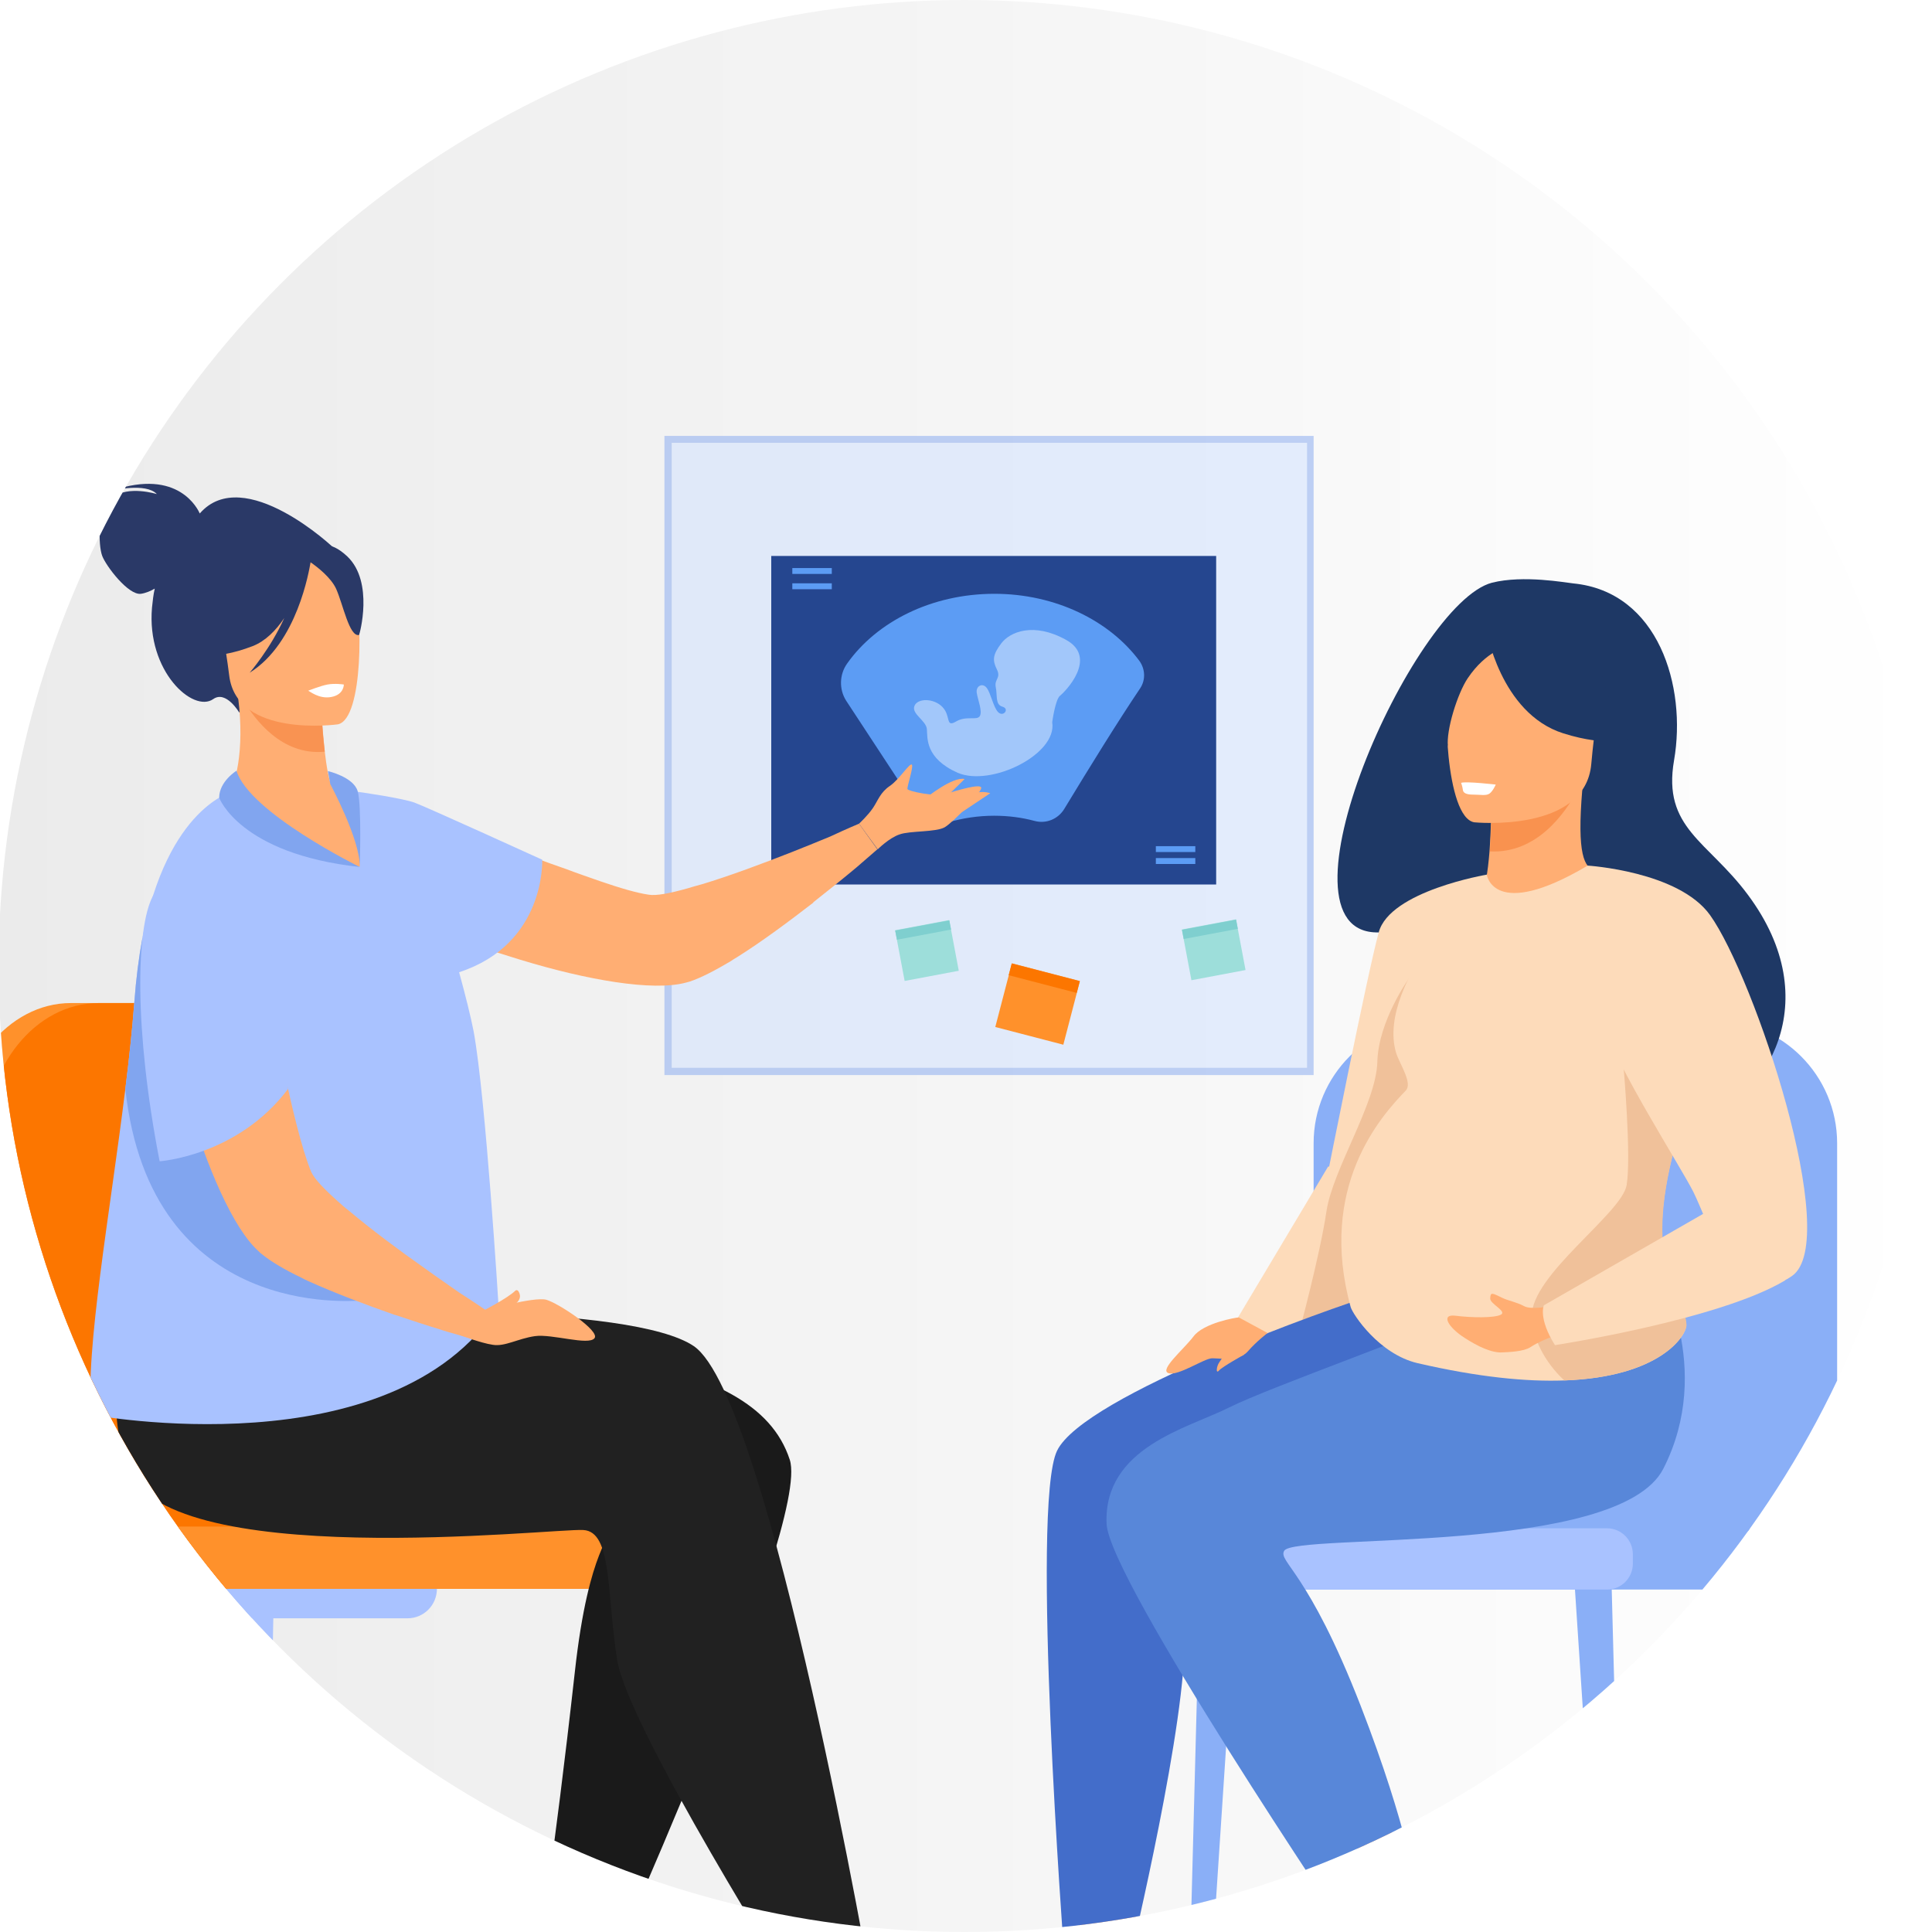 <?xml version="1.0" encoding="utf-8"?>
<!-- Generator: Adobe Illustrator 22.0.0, SVG Export Plug-In . SVG Version: 6.00 Build 0)  -->
<svg version="1.1" id="Layer_1" xmlns="http://www.w3.org/2000/svg" xmlns:xlink="http://www.w3.org/1999/xlink" x="0px" y="0px"
	 viewBox="0 0 558 558" style="enable-background:new 0 0 558 558;" xml:space="preserve">
<style type="text/css">
	.st0{fill:url(#SVGID_1_);}
	.st1{fill:url(#SVGID_2_);}
	.st2{fill:url(#SVGID_3_);}
	.st3{fill:url(#SVGID_4_);}
	.st4{fill:url(#SVGID_5_);}
	.st5{fill:#244293;}
	.st6{fill:#FAA797;}
	.st7{fill:#FAAFA0;}
	.st8{clip-path:url(#SVGID_7_);}
	.st9{fill:#EDF1F2;}
	.st10{fill:#F7E2D4;}
	.st11{fill:#E8F8F7;}
	.st12{fill:#E4F3F2;}
	.st13{fill:#DECFBE;}
	.st14{fill:#D6F1F7;}
	.st15{fill:#DF9A74;}
	.st16{fill:#ADC6CA;}
	.st17{fill:#0B0B0B;}
	.st18{fill:#C6E0E1;}
	.st19{fill:#404042;}
	.st20{fill:#0D0D0D;}
	.st21{fill:#C6DFE1;}
	.st22{fill:#AFCFD8;}
	.st23{fill:#A4AEAD;}
	.st24{fill:#9B9EA0;}
	.st25{fill:#98A2A3;}
	.st26{fill:#BECCCD;}
	.st27{fill:#D6E7E9;}
	.st28{fill:#A9B4B7;}
	.st29{fill:#010101;}
	.st30{fill:#999E9F;}
	.st31{fill:#D3E0E5;}
	.st32{fill:#7F8A8A;}
	.st33{fill:#9AA6A7;}
	.st34{fill:#BDCFCF;}
	.st35{fill:#B6C4C4;}
	.st36{fill:#D2F5F1;}
	.st37{fill:#D9AD90;}
	.st38{fill:#F8C4A0;}
	.st39{fill:#D3F4F8;}
	.st40{fill:#AEC6CA;}
	.st41{fill:#225D8B;}
	.st42{fill:#BBD5DC;}
	.st43{fill:#F7C49F;}
	.st44{fill:#BBD6DC;}
	.st45{fill:#DDEEF5;}
	.st46{fill:#D8EEF5;}
	.st47{fill:#BAD5DA;}
	.st48{fill:#262626;}
	.st49{fill:#AECED8;}
	.st50{fill:#F6C9A5;}
	.st51{fill:#989F9E;}
	.st52{fill:#0C0C0C;}
	.st53{fill:#F6F9F9;}
	.st54{fill:#FDFDFD;}
	.st55{fill:#E3A580;}
	.st56{fill:#F8C49F;}
	.st57{fill:#C7E0E2;}
	.st58{fill:#020304;}
	.st59{fill:#D6F2F6;}
	.st60{fill:#848D8E;}
	.st61{fill:#91999E;}
	.st62{clip-path:url(#SVGID_9_);fill:#393939;}
	.st63{clip-path:url(#SVGID_9_);fill:#FDBFB0;}
	.st64{clip-path:url(#SVGID_9_);fill:#5887D9;}
	.st65{clip-path:url(#SVGID_9_);fill:#426DCB;}
	.st66{clip-path:url(#SVGID_9_);fill:#2C2C2C;}
	.st67{clip-path:url(#SVGID_9_);fill:#FD9883;}
	.st68{clip-path:url(#SVGID_9_);fill:#4460AE;}
	.st69{clip-path:url(#SVGID_9_);fill:#436DCA;}
	.st70{clip-path:url(#SVGID_9_);fill:#FBA897;}
	.st71{clip-path:url(#SVGID_9_);fill:#FEBFB0;}
	.st72{clip-path:url(#SVGID_9_);fill:#5886D9;}
	.st73{clip-path:url(#SVGID_9_);fill:#FCA797;}
	.st74{clip-path:url(#SVGID_9_);fill:#45689D;}
	.st75{clip-path:url(#SVGID_9_);fill:#FBAB9B;}
	.st76{clip-path:url(#SVGID_9_);fill:#436ECB;}
	.st77{clip-path:url(#SVGID_9_);fill:#F9958C;}
	.st78{clip-path:url(#SVGID_9_);fill:#FDA796;}
	.st79{clip-path:url(#SVGID_9_);fill:#5978BB;}
	.st80{clip-path:url(#SVGID_9_);fill:#FA9485;}
	.st81{clip-path:url(#SVGID_9_);fill:#FD9985;}
	.st82{clip-path:url(#SVGID_9_);fill:#FC9E8B;}
	.st83{clip-path:url(#SVGID_9_);fill:#C47E7B;}
	.st84{clip-path:url(#SVGID_9_);fill:#F58876;}
	.st85{clip-path:url(#SVGID_9_);fill:#F4AA9F;}
	.st86{clip-path:url(#SVGID_9_);fill:#FEAD9A;}
	.st87{clip-path:url(#SVGID_9_);fill:#5877BA;}
	.st88{clip-path:url(#SVGID_9_);fill:#FBA99D;}
	.st89{clip-path:url(#SVGID_9_);fill:#FCA796;}
	.st90{clip-path:url(#SVGID_9_);fill:#F9A798;}
	.st91{clip-path:url(#SVGID_9_);fill:#FC9584;}
	.st92{clip-path:url(#SVGID_9_);fill:#FDBBAC;}
	.st93{clip-path:url(#SVGID_9_);fill:#4B6190;}
	.st94{clip-path:url(#SVGID_9_);fill:#4668A6;}
	.st95{clip-path:url(#SVGID_9_);fill:#5779C3;}
	.st96{clip-path:url(#SVGID_9_);fill:#BF8D8F;}
	.st97{clip-path:url(#SVGID_9_);fill:#4461AF;}
	.st98{clip-path:url(#SVGID_9_);fill:#F45550;}
	.st99{clip-path:url(#SVGID_9_);fill:#F65F5B;}
	.st100{clip-path:url(#SVGID_9_);fill:#17378E;}
	.st101{clip-path:url(#SVGID_9_);fill:#4466B4;}
	.st102{clip-path:url(#SVGID_9_);fill:#F45753;}
	.st103{clip-path:url(#SVGID_9_);fill:#F45752;}
	.st104{clip-path:url(#SVGID_9_);fill:#F65F5C;}
	.st105{clip-path:url(#SVGID_9_);fill:#F45853;}
	.st106{clip-path:url(#SVGID_9_);fill:#F45350;}
	.st107{clip-path:url(#SVGID_9_);fill:#FAA095;}
	.st108{clip-path:url(#SVGID_9_);fill:#FAA094;}
	.st109{clip-path:url(#SVGID_9_);fill:#F26764;}
	.st110{clip-path:url(#SVGID_9_);fill:#F76767;}
	.st111{clip-path:url(#SVGID_9_);fill:#F65D5B;}
	.st112{clip-path:url(#SVGID_9_);fill:#F3847A;}
	.st113{clip-path:url(#SVGID_9_);fill:#F35651;}
	.st114{fill-rule:evenodd;clip-rule:evenodd;fill:#F7C49F;}
	.st115{fill-rule:evenodd;clip-rule:evenodd;fill:#225D8B;}
	.st116{fill-rule:evenodd;clip-rule:evenodd;fill:#326698;}
	.st117{fill-rule:evenodd;clip-rule:evenodd;fill:#EAB998;}
	.st118{fill-rule:evenodd;clip-rule:evenodd;fill:#393939;}
	.st119{fill-rule:evenodd;clip-rule:evenodd;fill:#6D6E70;}
	.st120{clip-path:url(#SVGID_11_);}
	.st121{fill:#EF9D7F;}
	.st122{fill:#5E1F3C;}
	.st123{fill:#FFFFFF;}
	.st124{fill:#D85B6B;}
	.st125{fill:#C1485C;}
	.st126{clip-path:url(#SVGID_11_);fill:#FCA886;}
	.st127{clip-path:url(#SVGID_11_);fill:#393939;}
	.st128{clip-path:url(#SVGID_11_);fill:#5E1F3C;}
	.st129{clip-path:url(#SVGID_11_);fill:#FFFFFF;}
	.st130{fill:#824865;}
	.st131{fill:#FCA886;}
	.st132{fill:#2EC2BB;}
	.st133{fill:url(#SVGID_12_);}
	.st134{fill:url(#SVGID_13_);}
	.st135{fill:url(#SVGID_14_);}
	.st136{fill:url(#SVGID_15_);}
	.st137{fill:url(#SVGID_16_);}
	.st138{fill:url(#SVGID_17_);}
	.st139{fill:url(#SVGID_18_);}
	.st140{fill:url(#SVGID_19_);}
	.st141{fill:url(#SVGID_20_);}
	.st142{fill:url(#SVGID_21_);}
	.st143{fill:url(#SVGID_22_);}
	.st144{fill:url(#SVGID_23_);}
	.st145{fill:url(#SVGID_24_);}
	.st146{fill:url(#SVGID_25_);}
	.st147{fill:url(#SVGID_26_);}
	.st148{clip-path:url(#SVGID_28_);}
	.st149{fill:#F4B95D;}
	.st150{fill:#F5BC66;}
	.st151{fill:#426DCB;}
	.st152{fill:#1A1A1A;}
	.st153{fill:#212121;}
	.st154{fill:#F4B95F;}
	.st155{fill:#F8C068;}
	.st156{fill:#FEC167;}
	.st157{fill:#422401;}
	.st158{fill:#663201;}
	.st159{fill:#361F00;}
	.st160{fill:#501F01;}
	.st161{fill:#0199FD;}
	.st162{fill:#0791ED;}
	.st163{fill:#0898F6;}
	.st164{fill:#E9A748;}
	.st165{fill:#F2BB60;}
	.st166{fill:#231101;}
	.st167{fill:#4E1E0B;}
	.st168{fill:#039AFB;}
	.st169{fill:#FEBF56;}
	.st170{fill:#0A97F0;}
	.st171{fill:#0699EF;}
	.st172{fill:#0199F0;}
	.st173{fill:#0C90E4;}
	.st174{fill:#029AF5;}
	.st175{fill:#3C8EB5;}
	.st176{fill:#FEBD5F;}
	.st177{fill:#5E8C8B;}
	.st178{fill:#0896F2;}
	.st179{fill:#0A98EE;}
	.st180{fill:#0797F3;}
	.st181{fill:#B6D2C1;}
	.st182{fill:#769281;}
	.st183{fill:#EDBB66;}
	.st184{fill:#F2BD66;}
	.st185{fill:#EDBA6B;}
	.st186{fill:#F7BB60;}
	.st187{fill:#F0AD50;}
	.st188{fill:#EFAA4F;}
	.st189{fill:#F3B969;}
	.st190{fill:#F1BA64;}
	.st191{fill:#F1BB66;}
	.st192{fill:#139AEB;}
	.st193{fill:#EAA240;}
	.st194{fill:#5887D9;}
	.st195{fill:#436DCA;}
	.st196{fill:#E6E4E4;}
	.st197{fill:#E0E8E0;}
	.st198{fill:#EFB262;}
	.st199{opacity:0.54;fill:#E7E0CD;}
	.st200{fill:#9F210F;}
	.st201{fill:#EAFBF7;}
	.st202{fill:#0299FC;}
	.st203{fill:#2599CF;}
	.st204{fill:#ECD5A9;}
	.st205{opacity:0.37;fill:#E7E0CD;}
	.st206{opacity:0.31;fill:#E7E0CD;}
	.st207{opacity:0.43;fill:#E7E0CD;}
	.st208{clip-path:url(#SVGID_30_);fill:#E8A55B;}
	.st209{clip-path:url(#SVGID_30_);fill:#5CE5D8;}
	.st210{clip-path:url(#SVGID_30_);}
	.st211{fill:#FFFBE7;}
	.st212{fill:#AF9E84;}
	.st213{fill:#2AAEAA;}
	.st214{fill:#228586;}
	.st215{fill:#C8AD92;}
	.st216{fill:#3C2F07;}
	.st217{fill:#01CBBF;}
	.st218{fill:#5CE5D8;}
	.st219{fill:#FBBA6F;}
	.st220{fill:#F28D50;}
	.st221{fill:#3A2B1A;}
	.st222{fill:#231F20;}
	.st223{fill:#49331D;}
	.st224{fill:#603E1F;}
	.st225{fill:#716558;}
	.st226{fill:#E8A55B;}
	.st227{fill:#FCBB6E;}
	.st228{clip-path:url(#SVGID_30_);fill:#2973A5;}
	.st229{clip-path:url(#SVGID_30_);fill:#281E27;}
	.st230{clip-path:url(#SVGID_30_);fill:#FFFBE7;}
	.st231{clip-path:url(#SVGID_30_);fill:#F28D50;}
	.st232{clip-path:url(#SVGID_30_);fill:#716558;}
	.st233{clip-path:url(#SVGID_30_);fill:#393939;}
	.st234{clip-path:url(#SVGID_30_);fill:#231F20;}
	.st235{fill:#393939;}
	.st236{fill:#3B2D3C;}
	.st237{clip-path:url(#SVGID_32_);}
	.st238{fill:#1D2350;}
	.st239{fill:#E4A392;}
	.st240{fill:#0D113B;}
	.st241{fill:#528EBE;}
	.st242{clip-path:url(#SVGID_34_);}
	.st243{fill:url(#SVGID_35_);}
	.st244{fill:url(#SVGID_36_);}
	.st245{fill:url(#SVGID_37_);}
	.st246{fill:#225D8B;stroke:#225D8B;stroke-miterlimit:10;}
	.st247{opacity:0.5;clip-path:url(#SVGID_39_);}
	.st248{fill:#CEDFFF;}
	.st249{fill:#81A5EF;}
	.st250{clip-path:url(#SVGID_39_);}
	.st251{fill:#25468F;}
	.st252{fill:#5C9CF4;}
	.st253{opacity:0.5;fill:#E8F3FF;}
	.st254{fill:#9DDEDA;}
	.st255{fill:#7FCFCF;}
	.st256{fill:#FF912B;}
	.st257{fill:#FC7600;}
	.st258{fill:#8AAFF7;}
	.st259{fill:#A9C2FF;}
	.st260{fill:#2A3967;}
	.st261{fill:#FFAE73;}
	.st262{fill:#1E3865;}
	.st263{fill:#F99352;}
	.st264{fill:#FDDBBA;}
	.st265{fill:#F0C19A;}
	.st266{fill:#F9924F;}
	.st267{clip-path:url(#SVGID_41_);}
	.st268{fill:url(#SVGID_42_);}
	.st269{opacity:0.4;}
	.st270{fill:url(#SVGID_43_);}
	.st271{fill:url(#SVGID_44_);}
	.st272{fill:url(#SVGID_45_);}
	.st273{fill:url(#SVGID_46_);}
	.st274{fill:url(#SVGID_47_);}
	.st275{fill:url(#SVGID_48_);}
	.st276{fill:url(#SVGID_49_);}
	.st277{fill:url(#SVGID_50_);}
	.st278{fill:url(#SVGID_51_);}
	.st279{fill:url(#SVGID_52_);}
	.st280{fill:url(#SVGID_53_);}
	.st281{opacity:0.5;}
	.st282{fill:url(#SVGID_54_);}
	.st283{fill:url(#SVGID_55_);}
	.st284{opacity:0.3;}
	.st285{fill:url(#SVGID_56_);}
	.st286{fill:url(#SVGID_57_);}
	.st287{fill:url(#SVGID_58_);}
	.st288{fill:url(#SVGID_59_);}
	.st289{fill:url(#SVGID_60_);}
	.st290{fill:url(#SVGID_61_);}
	.st291{fill:url(#SVGID_62_);}
	.st292{fill:url(#SVGID_63_);}
	.st293{fill:url(#SVGID_64_);}
	.st294{fill:url(#SVGID_65_);}
	.st295{fill:url(#SVGID_66_);}
	.st296{fill:url(#SVGID_67_);}
	.st297{fill:url(#SVGID_68_);}
	.st298{fill:url(#SVGID_69_);}
	.st299{fill:url(#SVGID_70_);}
	.st300{fill:url(#SVGID_71_);}
	.st301{fill:url(#SVGID_72_);}
	.st302{fill:url(#SVGID_73_);}
	.st303{fill:url(#SVGID_74_);}
	.st304{fill:url(#SVGID_75_);}
	.st305{fill:url(#SVGID_76_);}
	.st306{fill:url(#SVGID_77_);}
	.st307{fill:url(#SVGID_78_);}
	.st308{fill:url(#SVGID_79_);}
	.st309{fill:url(#SVGID_80_);}
	.st310{fill:url(#SVGID_81_);}
	.st311{fill:url(#SVGID_82_);}
	.st312{fill:url(#SVGID_83_);}
	.st313{fill:url(#SVGID_84_);}
	.st314{opacity:0.5;fill:url(#SVGID_85_);}
	.st315{fill:url(#SVGID_86_);}
	.st316{opacity:0.6;}
	.st317{fill:url(#SVGID_87_);}
	.st318{fill:url(#SVGID_88_);}
	.st319{fill:url(#SVGID_89_);}
	.st320{fill:url(#SVGID_90_);}
	.st321{fill:url(#SVGID_91_);}
	.st322{fill:url(#SVGID_92_);}
	.st323{fill:url(#SVGID_93_);}
	.st324{fill:url(#SVGID_94_);}
	.st325{fill:url(#SVGID_95_);}
	.st326{fill:url(#SVGID_96_);}
	.st327{fill:url(#SVGID_97_);}
	.st328{fill:url(#SVGID_98_);}
	.st329{fill:url(#SVGID_99_);}
	.st330{fill:url(#SVGID_100_);}
	.st331{fill:url(#SVGID_101_);}
	.st332{opacity:0.7;fill:url(#SVGID_102_);}
	.st333{fill:#80BB56;}
	.st334{fill:url(#SVGID_103_);}
	.st335{fill:url(#SVGID_104_);}
	.st336{filter:url(#Adobe_OpacityMaskFilter);}
	.st337{mask:url(#SVGID_105_);}
	.st338{fill:url(#SVGID_106_);}
	.st339{fill:url(#SVGID_107_);}
	.st340{opacity:0.5;fill:url(#SVGID_108_);}
	.st341{opacity:0.3;fill:url(#SVGID_109_);}
	.st342{opacity:0.3;fill:url(#SVGID_110_);}
	.st343{opacity:0.1;fill:url(#SVGID_111_);}
	.st344{opacity:0.5;fill:url(#SVGID_112_);}
	.st345{opacity:0.3;fill:url(#SVGID_113_);}
	.st346{opacity:0.3;fill:url(#SVGID_114_);}
	.st347{opacity:0.2;fill:url(#SVGID_115_);}
	.st348{opacity:0.5;fill:url(#SVGID_116_);}
	.st349{opacity:0.5;fill:url(#SVGID_117_);}
	.st350{opacity:0.3;fill:url(#SVGID_118_);}
	.st351{opacity:0.2;fill:url(#SVGID_119_);}
	.st352{opacity:0.3;fill:url(#SVGID_120_);}
	.st353{opacity:0.3;fill:url(#SVGID_121_);}
	.st354{opacity:0.3;fill:url(#SVGID_122_);}
	.st355{opacity:0.5;fill:url(#SVGID_123_);}
	.st356{opacity:0.3;fill:url(#SVGID_124_);}
	.st357{opacity:0.5;fill:url(#SVGID_125_);}
	.st358{opacity:0.3;fill:url(#SVGID_126_);}
	.st359{opacity:0.5;fill:url(#SVGID_127_);}
	.st360{fill:url(#SVGID_128_);}
	.st361{fill:url(#SVGID_129_);}
	.st362{fill:url(#SVGID_130_);}
	.st363{fill:url(#SVGID_131_);}
	.st364{fill:url(#SVGID_132_);}
	.st365{opacity:0.2;fill:url(#SVGID_133_);}
	.st366{filter:url(#Adobe_OpacityMaskFilter_1_);}
	.st367{mask:url(#SVGID_134_);}
	.st368{fill:url(#SVGID_135_);}
	.st369{fill:url(#SVGID_136_);}
	.st370{opacity:0.2;}
	.st371{fill:url(#SVGID_137_);}
	.st372{fill:url(#SVGID_138_);}
	.st373{fill:url(#SVGID_139_);}
	.st374{fill:url(#SVGID_140_);}
	.st375{fill:url(#SVGID_141_);}
	.st376{fill:url(#SVGID_142_);}
	.st377{fill:url(#SVGID_143_);}
	.st378{fill:url(#SVGID_144_);}
	.st379{fill:url(#SVGID_145_);}
	.st380{fill:url(#SVGID_146_);}
	.st381{fill:url(#SVGID_147_);}
	.st382{fill:url(#SVGID_148_);}
	.st383{fill:url(#SVGID_149_);}
	.st384{opacity:0.4;fill:url(#SVGID_150_);}
	.st385{opacity:0.7;fill:url(#SVGID_151_);}
	.st386{opacity:0.2;fill:url(#SVGID_152_);}
	.st387{opacity:0.4;fill:url(#SVGID_153_);}
	.st388{opacity:0.4;fill:url(#SVGID_154_);}
	.st389{opacity:0.4;fill:url(#SVGID_155_);}
	.st390{fill:url(#SVGID_156_);}
	.st391{opacity:0.2;fill:url(#SVGID_157_);}
	.st392{opacity:0.4;fill:url(#SVGID_158_);}
	.st393{opacity:0.3;fill:url(#SVGID_159_);}
	.st394{opacity:0.4;fill:url(#SVGID_160_);}
	.st395{opacity:0.4;fill:url(#SVGID_161_);}
	.st396{opacity:0.4;fill:url(#SVGID_162_);}
	.st397{opacity:0.4;fill:url(#SVGID_163_);}
	.st398{opacity:0.2;fill:url(#SVGID_164_);}
	.st399{opacity:0.2;fill:url(#SVGID_165_);}
	.st400{opacity:0.4;fill:url(#SVGID_166_);}
	.st401{opacity:0.4;fill:url(#SVGID_167_);}
	.st402{opacity:0.4;fill:url(#SVGID_168_);}
	.st403{opacity:0.4;fill:url(#SVGID_169_);}
	.st404{opacity:0.2;fill:url(#SVGID_170_);}
	.st405{opacity:0.4;fill:url(#SVGID_171_);}
	.st406{opacity:0.2;fill:url(#SVGID_172_);}
	.st407{fill:url(#SVGID_173_);}
	.st408{fill:url(#SVGID_174_);}
	.st409{fill:url(#SVGID_175_);}
	.st410{opacity:0.1;}
	.st411{fill:#6E5B0C;}
	.st412{opacity:0.2;fill:url(#SVGID_176_);}
	.st413{opacity:0.2;fill:#B97B12;}
	.st414{fill:url(#SVGID_177_);}
	.st415{fill:url(#SVGID_178_);}
	.st416{fill:url(#SVGID_179_);}
	.st417{fill:url(#SVGID_180_);}
	.st418{opacity:0.4;fill:url(#SVGID_181_);}
	.st419{opacity:0.5;fill:url(#SVGID_182_);}
	.st420{opacity:0.5;fill:url(#SVGID_183_);}
	.st421{opacity:0.5;fill:url(#SVGID_184_);}
	.st422{opacity:0.5;fill:url(#SVGID_185_);}
	.st423{fill:#104171;}
	.st424{fill:#FFA05E;}
	.st425{fill:#0B3563;}
	.st426{fill:#ACCEFC;}
	.st427{fill:#0B4D87;}
	.st428{clip-path:url(#SVGID_187_);}
	.st429{fill:#E6A172;}
	.st430{fill:#BCEFF0;}
	.st431{fill:#5E412E;}
	.st432{fill:#8E6E57;}
	.st433{fill:#A18874;}
	.st434{fill:#463D7D;}
	.st435{fill:#608285;}
	.st436{fill:#F4B488;}
	.st437{fill:#085A6D;}
	.st438{fill:#D48F61;}
	.st439{fill:#F4DCCC;}
	.st440{fill:#9FD8DB;}
	.st441{fill:#A8E5E8;}
	.st442{fill:#0F0E19;}
	.st443{fill:#86868C;}
	.st444{fill:#707075;}
	.st445{fill:#A2A2A8;}
	.st446{clip-path:url(#SVGID_187_);fill:#E6A172;}
	.st447{clip-path:url(#SVGID_187_);fill:#854519;}
	.st448{clip-path:url(#SVGID_187_);fill:#F4DCCC;}
	.st449{fill:#D8E8E8;}
	.st450{fill:#506D6E;}
	.st451{clip-path:url(#SVGID_187_);fill:#D4944C;}
	.st452{clip-path:url(#SVGID_187_);fill:#0B3563;}
	.st453{clip-path:url(#SVGID_187_);fill:#F4B488;}
	.st454{clip-path:url(#SVGID_187_);fill:#E8DED6;}
	.st455{clip-path:url(#SVGID_187_);fill:#F4BF9B;}
	.st456{fill:#A6C42C;}
	.st457{fill:#DB915C;}
	.st458{fill:#F2E5DD;}
	.st459{fill:#E6D9D2;}
	.st460{fill:#4D280E;}
	.st461{fill:#854519;}
	.st462{fill:#4D261B;}
	.st463{fill:#F4BF9B;}
	.st464{fill:#C4A69F;}
	.st465{fill:#E76F46;}
	.st466{fill:#B0CED6;}
	.st467{fill:#042830;}
	.st468{fill:#73B5A8;}
	.st469{fill:#7FC7B9;}
	.st470{fill:#CAE3DE;}
	.st471{fill:#633D5F;}
	.st472{fill:#875382;}
	.st473{fill:#4D2749;}
	.st474{fill:#3D1F3A;}
	.st475{fill:#D2DDE2;}
	.st476{fill:#F4AD7C;}
	.st477{fill:#522B10;}
	.st478{fill:#D97C56;}
	.st479{clip-path:url(#SVGID_187_);fill:#95CCCF;}
	.st480{clip-path:url(#SVGID_187_);fill:#707075;}
	.st481{clip-path:url(#SVGID_189_);}
	.st482{fill:#202338;}
	.st483{fill:#81807E;}
	.st484{fill:#292C47;}
	.st485{fill:#DBD8E3;}
	.st486{fill:#1D2033;}
	.st487{fill:#323657;}
	.st488{fill:#EEA987;}
	.st489{fill:#3A4066;}
	.st490{fill:#EEA886;}
	.st491{fill:#D88A51;}
	.st492{fill:#A77860;}
	.st493{fill:#DBDFF0;}
	.st494{fill:#2F6B8C;}
	.st495{fill:#2F4563;}
	.st496{fill:#BCC0CF;}
	.st497{fill:#E2D2CA;}
	.st498{fill:#434343;}
	.st499{fill:#616161;}
	.st500{fill:#E0CEC7;}
	.st501{fill:#A7AAB8;}
	.st502{fill:#C6CAD9;}
	.st503{clip-path:url(#SVGID_191_);}
	.st504{fill:#FFAD73;}
	.st505{fill:#E5F1FF;}
	.st506{opacity:0.2;fill:#A7CBFF;}
	.st507{fill:#DF7D42;}
	.st508{fill:#1F3765;}
	.st509{fill:#FF7469;}
	.st510{fill:#F1726B;}
	.st511{fill:#A7CBFF;}
	.st512{opacity:0.5;fill:#A7CBFF;}
	.st513{fill:#6C97F5;}
	.st514{clip-path:url(#SVGID_193_);}
	.st515{fill:#CB1C3E;}
	.st516{fill:#65A4C5;}
	.st517{clip-path:url(#SVGID_193_);fill:#FFAB2F;}
	.st518{clip-path:url(#SVGID_193_);fill:#499EC4;}
	
		.st519{clip-path:url(#SVGID_193_);fill:none;stroke:#231F20;stroke-width:2.564;stroke-linecap:round;stroke-linejoin:round;stroke-miterlimit:10;}
	.st520{fill:#499EC4;}
	.st521{clip-path:url(#SVGID_193_);fill:#65A4C5;}
	.st522{clip-path:url(#SVGID_193_);fill:#FCA886;}
	.st523{fill:none;stroke:#231F20;stroke-width:2.564;stroke-linecap:round;stroke-linejoin:round;stroke-miterlimit:10;}
	.st524{clip-path:url(#SVGID_193_);fill:#6C97F5;}
	
		.st525{clip-path:url(#SVGID_193_);fill:#231F20;stroke:#231F20;stroke-width:2.564;stroke-linecap:round;stroke-linejoin:round;stroke-miterlimit:10;}
	.st526{clip-path:url(#SVGID_193_);fill:#1E3865;}
	.st527{clip-path:url(#SVGID_193_);fill:#1F3765;}
	.st528{clip-path:url(#SVGID_193_);fill:#F99B7A;}
	.st529{clip-path:url(#SVGID_195_);}
	.st530{fill:#FBC3AE;}
	.st531{fill:#9FDBFF;}
	.st532{fill:#787878;}
	.st533{fill:#FB9A80;}
	.st534{fill:#DBF4FF;}
	.st535{fill:#51ACC5;stroke:#FFFFFF;stroke-miterlimit:10;}
	.st536{fill:#BB6A2B;}
	.st537{fill:#A75B28;}
	.st538{fill:#ABABAB;}
	.st539{fill:#FBC3AE;stroke:#FFFFFF;stroke-miterlimit:10;}
	.st540{fill:#FB9A80;stroke:#FFFFFF;stroke-miterlimit:10;}
	.st541{fill:#FFFFFF;stroke:#FFFFFF;stroke-miterlimit:10;}
	.st542{fill:#5D4639;}
	.st543{opacity:0.5;fill:#906C58;}
	.st544{fill:#F4D9BF;}
	.st545{fill:#007EC4;}
	.st546{fill:#2C6C98;}
	.st547{fill:#518CF4;}
	.st548{fill:#009A9A;}
	.st549{fill:#E3BB94;}
	.st550{opacity:0.5;fill:#C39368;}
	.st551{fill:#906C58;}
	.st552{clip-path:url(#SVGID_197_);fill:#1F3765;}
	.st553{clip-path:url(#SVGID_197_);}
	.st554{fill:#DED0C7;}
	.st555{fill:#002650;}
	.st556{fill:#03233A;}
	.st557{fill:#BCE8DA;}
	.st558{fill:#A9DBC9;}
	.st559{fill:#CA5F38;}
	.st560{fill:#F8B665;}
	.st561{fill:#EFE8CE;}
	.st562{fill:#5E6D68;}
	.st563{fill:#525E5A;}
	.st564{fill:url(#SVGID_198_);}
	.st565{fill:url(#SVGID_199_);}
	.st566{fill:#5A4A42;}
	.st567{fill:#9A8479;}
	.st568{clip-path:url(#SVGID_201_);}
	.st569{fill:#F7CDA1;}
	.st570{clip-path:url(#SVGID_201_);fill:#F7CDA1;}
	.st571{clip-path:url(#SVGID_201_);fill:#FFBE92;}
	.st572{clip-path:url(#SVGID_201_);fill:#FBCFB6;}
	.st573{clip-path:url(#SVGID_201_);fill:#DC8C54;}
	.st574{opacity:0.5;fill:url(#SVGID_202_);}
	.st575{opacity:0.5;fill:#F7CDA1;}
	.st576{opacity:0.5;fill:url(#SVGID_203_);}
	.st577{clip-path:url(#SVGID_201_);fill:#E1BB94;}
	.st578{opacity:0.8;clip-path:url(#SVGID_201_);fill:url(#SVGID_204_);}
	.st579{fill:#763417;}
	.st580{fill:#53250F;}
	.st581{opacity:0.4;clip-path:url(#SVGID_201_);}
	.st582{fill:#613B15;}
	.st583{clip-path:url(#SVGID_201_);fill:#924423;}
	.st584{fill:#34609E;}
	.st585{opacity:0.5;fill:#34609E;}
	.st586{fill:#804A29;}
	.st587{fill:#763A19;}
	.st588{opacity:0.4;fill:#804A29;}
	.st589{fill:#3D7093;}
	.st590{fill:#2A536F;}
	.st591{opacity:0.2;fill:#3D7093;}
	.st592{opacity:0.2;fill:#27506B;}
	.st593{opacity:0.4;fill:#3D7093;}
	.st594{opacity:0.3;fill:#3D7093;}
	.st595{opacity:0.3;fill:#70B0E0;}
	.st596{fill:#FFBE92;}
	.st597{filter:url(#Adobe_OpacityMaskFilter_2_);}
	.st598{filter:url(#Adobe_OpacityMaskFilter_3_);}
	.st599{mask:url(#SVGID_205_);fill:url(#SVGID_206_);}
	.st600{filter:url(#Adobe_OpacityMaskFilter_4_);}
	.st601{filter:url(#Adobe_OpacityMaskFilter_5_);}
	.st602{mask:url(#SVGID_207_);fill:url(#SVGID_208_);}
	.st603{opacity:0.4;fill:url(#SVGID_209_);}
	.st604{fill:#EC2224;}
	.st605{fill:url(#SVGID_210_);}
	.st606{opacity:0.5;fill:url(#SVGID_211_);}
	.st607{fill:url(#SVGID_212_);}
	.st608{opacity:0.8;}
	.st609{fill:url(#SVGID_213_);}
	.st610{fill:url(#SVGID_214_);}
	.st611{opacity:0.4;fill:url(#SVGID_215_);}
	.st612{opacity:0.4;fill:url(#SVGID_216_);}
	.st613{opacity:0.4;fill:url(#SVGID_217_);}
	.st614{opacity:0.4;fill:url(#SVGID_218_);}
	.st615{fill:url(#SVGID_219_);}
	.st616{fill:url(#SVGID_220_);}
	.st617{opacity:0.5;fill:#FFFFFF;}
	.st618{opacity:0.7;fill:url(#SVGID_221_);}
	.st619{fill:url(#SVGID_222_);}
	.st620{fill:url(#SVGID_223_);}
	.st621{opacity:0.3;fill:url(#SVGID_224_);}
	.st622{opacity:0.3;fill:url(#SVGID_225_);}
	.st623{opacity:0.3;fill:url(#SVGID_226_);}
	.st624{opacity:0.3;fill:url(#SVGID_227_);}
	.st625{opacity:0.3;fill:url(#SVGID_228_);}
	.st626{fill:url(#SVGID_229_);}
	.st627{opacity:0.4;fill:url(#SVGID_230_);}
	.st628{opacity:0.7;fill:url(#SVGID_231_);}
	.st629{fill:url(#SVGID_232_);}
	.st630{opacity:0.3;fill:url(#SVGID_233_);}
	.st631{opacity:0.3;fill:url(#SVGID_234_);}
	.st632{opacity:0.7;fill:url(#SVGID_235_);}
	.st633{opacity:0.3;fill:url(#SVGID_236_);}
	.st634{fill:url(#SVGID_237_);}
	.st635{opacity:0.5;fill:url(#SVGID_238_);}
	.st636{fill:url(#SVGID_239_);}
	.st637{fill:url(#SVGID_240_);}
	.st638{fill:url(#SVGID_241_);}
	.st639{opacity:0.4;fill:url(#SVGID_242_);}
	.st640{opacity:0.4;fill:url(#SVGID_243_);}
	.st641{opacity:0.4;fill:url(#SVGID_244_);}
	.st642{opacity:0.4;fill:url(#SVGID_245_);}
	.st643{fill:url(#SVGID_246_);}
	.st644{fill:url(#SVGID_247_);}
	.st645{opacity:0.7;fill:url(#SVGID_248_);}
	.st646{fill:url(#SVGID_249_);}
	.st647{fill:url(#SVGID_250_);}
	.st648{opacity:0.3;fill:url(#SVGID_251_);}
	.st649{opacity:0.3;fill:url(#SVGID_252_);}
	.st650{opacity:0.3;fill:url(#SVGID_253_);}
	.st651{opacity:0.3;fill:url(#SVGID_254_);}
	.st652{opacity:0.3;fill:url(#SVGID_255_);}
	.st653{fill:url(#SVGID_256_);}
	.st654{opacity:0.4;fill:url(#SVGID_257_);}
	.st655{opacity:0.7;fill:url(#SVGID_258_);}
	.st656{fill:url(#SVGID_259_);}
	.st657{opacity:0.3;fill:url(#SVGID_260_);}
	.st658{opacity:0.3;fill:url(#SVGID_261_);}
	.st659{opacity:0.7;fill:url(#SVGID_262_);}
	.st660{opacity:0.3;fill:url(#SVGID_263_);}
	.st661{fill:url(#SVGID_264_);}
	.st662{opacity:0.5;fill:url(#SVGID_265_);}
	.st663{fill:url(#SVGID_266_);}
	.st664{opacity:0.6;fill:#7E2C15;}
	.st665{fill:url(#SVGID_267_);}
	.st666{fill:url(#SVGID_268_);}
	.st667{fill:url(#SVGID_269_);}
	.st668{fill:url(#SVGID_270_);}
	.st669{clip-path:url(#SVGID_272_);}
	.st670{fill:url(#SVGID_273_);}
	.st671{fill:url(#SVGID_274_);}
	.st672{opacity:0.4;fill:url(#SVGID_275_);}
	.st673{opacity:0.4;fill:url(#SVGID_276_);}
	.st674{opacity:0.4;fill:url(#SVGID_277_);}
	.st675{opacity:0.4;fill:url(#SVGID_278_);}
	.st676{fill:url(#SVGID_279_);}
	.st677{fill:url(#SVGID_280_);}
	.st678{opacity:0.7;fill:url(#SVGID_281_);}
	.st679{filter:url(#Adobe_OpacityMaskFilter_6_);}
	.st680{fill:url(#SVGID_283_);}
	.st681{mask:url(#SVGID_282_);}
	.st682{fill:url(#SVGID_284_);}
	.st683{fill:url(#SVGID_285_);}
	.st684{fill:url(#SVGID_286_);}
	.st685{fill:url(#SVGID_287_);}
	.st686{fill:url(#SVGID_288_);}
	.st687{fill:url(#SVGID_289_);}
	.st688{opacity:0.3;fill:url(#SVGID_290_);}
	.st689{opacity:0.3;fill:url(#SVGID_291_);}
	.st690{opacity:0.3;fill:url(#SVGID_292_);}
	.st691{opacity:0.3;fill:url(#SVGID_293_);}
	.st692{opacity:0.3;fill:url(#SVGID_294_);}
	.st693{fill:url(#SVGID_295_);}
	.st694{opacity:0.4;fill:url(#SVGID_296_);}
	.st695{opacity:0.7;fill:url(#SVGID_297_);}
	.st696{fill:url(#SVGID_298_);}
	.st697{opacity:0.3;fill:url(#SVGID_299_);}
	.st698{opacity:0.3;fill:url(#SVGID_300_);}
	.st699{opacity:0.7;fill:url(#SVGID_301_);}
	.st700{opacity:0.3;fill:url(#SVGID_302_);}
	.st701{fill:url(#SVGID_303_);}
	.st702{fill:url(#SVGID_304_);}
	.st703{opacity:0.4;fill:url(#SVGID_305_);}
	.st704{opacity:0.4;fill:url(#SVGID_306_);}
	.st705{opacity:0.4;fill:url(#SVGID_307_);}
	.st706{opacity:0.4;fill:url(#SVGID_308_);}
	.st707{fill:url(#SVGID_309_);}
	.st708{fill:url(#SVGID_310_);}
	.st709{opacity:0.7;fill:url(#SVGID_311_);}
	.st710{filter:url(#Adobe_OpacityMaskFilter_7_);}
	.st711{fill:url(#SVGID_313_);}
	.st712{mask:url(#SVGID_312_);}
	.st713{fill:url(#SVGID_314_);}
	.st714{fill:url(#SVGID_315_);}
	.st715{fill:url(#SVGID_316_);}
	.st716{fill:url(#SVGID_317_);}
	.st717{fill:url(#SVGID_318_);}
	.st718{fill:url(#SVGID_319_);}
	.st719{opacity:0.3;fill:url(#SVGID_320_);}
	.st720{opacity:0.3;fill:url(#SVGID_321_);}
	.st721{opacity:0.3;fill:url(#SVGID_322_);}
	.st722{opacity:0.3;fill:url(#SVGID_323_);}
	.st723{opacity:0.3;fill:url(#SVGID_324_);}
	.st724{fill:url(#SVGID_325_);}
	.st725{opacity:0.4;fill:url(#SVGID_326_);}
	.st726{opacity:0.7;fill:url(#SVGID_327_);}
	.st727{fill:url(#SVGID_328_);}
	.st728{opacity:0.3;fill:url(#SVGID_329_);}
	.st729{opacity:0.3;fill:url(#SVGID_330_);}
	.st730{opacity:0.7;fill:url(#SVGID_331_);}
	.st731{opacity:0.3;fill:url(#SVGID_332_);}
	.st732{clip-path:url(#SVGID_272_);fill:#F48C7F;}
	.st733{clip-path:url(#SVGID_272_);fill:#184655;}
	.st734{clip-path:url(#SVGID_272_);fill:#355389;}
	.st735{clip-path:url(#SVGID_272_);fill:#86B1F2;}
	.st736{clip-path:url(#SVGID_272_);fill:#FAE0B2;}
	.st737{clip-path:url(#SVGID_272_);fill:#F27A6A;}
	.st738{fill:url(#SVGID_333_);}
	.st739{fill:url(#SVGID_334_);}
	.st740{fill:url(#SVGID_335_);}
	.st741{fill:url(#SVGID_336_);}
	.st742{fill:url(#SVGID_337_);}
	.st743{clip-path:url(#SVGID_339_);}
	.st744{clip-path:url(#SVGID_341_);fill:#393939;}
	.st745{clip-path:url(#SVGID_341_);fill:#FDBFB0;}
	.st746{clip-path:url(#SVGID_341_);fill:#5887D9;}
	.st747{clip-path:url(#SVGID_341_);fill:#426DCB;}
	.st748{clip-path:url(#SVGID_341_);fill:#2C2C2C;}
	.st749{clip-path:url(#SVGID_341_);fill:#FD9883;}
	.st750{clip-path:url(#SVGID_341_);fill:#4460AE;}
	.st751{clip-path:url(#SVGID_341_);fill:#436DCA;}
	.st752{clip-path:url(#SVGID_341_);fill:#FBA897;}
	.st753{clip-path:url(#SVGID_341_);fill:#FEBFB0;}
	.st754{clip-path:url(#SVGID_341_);fill:#5886D9;}
	.st755{clip-path:url(#SVGID_341_);fill:#FCA797;}
	.st756{clip-path:url(#SVGID_341_);fill:#45689D;}
	.st757{clip-path:url(#SVGID_341_);fill:#FBAB9B;}
	.st758{clip-path:url(#SVGID_341_);fill:#436ECB;}
	.st759{clip-path:url(#SVGID_341_);fill:#F9958C;}
	.st760{clip-path:url(#SVGID_341_);fill:#FDA796;}
	.st761{clip-path:url(#SVGID_341_);fill:#5978BB;}
	.st762{clip-path:url(#SVGID_341_);fill:#FA9485;}
	.st763{clip-path:url(#SVGID_341_);fill:#FD9985;}
	.st764{clip-path:url(#SVGID_341_);fill:#FC9E8B;}
	.st765{clip-path:url(#SVGID_341_);fill:#C47E7B;}
	.st766{clip-path:url(#SVGID_341_);fill:#F58876;}
	.st767{clip-path:url(#SVGID_341_);fill:#F4AA9F;}
	.st768{clip-path:url(#SVGID_341_);fill:#FEAD9A;}
	.st769{clip-path:url(#SVGID_341_);fill:#5877BA;}
	.st770{clip-path:url(#SVGID_341_);fill:#FBA99D;}
	.st771{clip-path:url(#SVGID_341_);fill:#FCA796;}
	.st772{clip-path:url(#SVGID_341_);fill:#F9A798;}
	.st773{clip-path:url(#SVGID_341_);fill:#FC9584;}
	.st774{clip-path:url(#SVGID_341_);fill:#FDBBAC;}
	.st775{clip-path:url(#SVGID_341_);fill:#4B6190;}
	.st776{clip-path:url(#SVGID_341_);fill:#4668A6;}
	.st777{clip-path:url(#SVGID_341_);fill:#5779C3;}
	.st778{clip-path:url(#SVGID_341_);fill:#BF8D8F;}
	.st779{clip-path:url(#SVGID_341_);fill:#4461AF;}
	.st780{clip-path:url(#SVGID_341_);fill:#F45550;}
	.st781{clip-path:url(#SVGID_341_);fill:#F65F5B;}
	.st782{clip-path:url(#SVGID_341_);fill:#17378E;}
	.st783{clip-path:url(#SVGID_341_);fill:#4466B4;}
	.st784{clip-path:url(#SVGID_341_);fill:#F45753;}
	.st785{clip-path:url(#SVGID_341_);fill:#F45752;}
	.st786{clip-path:url(#SVGID_341_);fill:#F65F5C;}
	.st787{clip-path:url(#SVGID_341_);fill:#F45853;}
	.st788{clip-path:url(#SVGID_341_);fill:#F45350;}
	.st789{clip-path:url(#SVGID_341_);fill:#FAA095;}
	.st790{clip-path:url(#SVGID_341_);fill:#FAA094;}
	.st791{clip-path:url(#SVGID_341_);fill:#F26764;}
	.st792{clip-path:url(#SVGID_341_);fill:#F76767;}
	.st793{clip-path:url(#SVGID_341_);fill:#F65D5B;}
	.st794{clip-path:url(#SVGID_341_);fill:#F3847A;}
	.st795{clip-path:url(#SVGID_341_);fill:#F35651;}
	.st796{clip-path:url(#SVGID_343_);}
	.st797{clip-path:url(#SVGID_343_);fill:#FCA886;}
	.st798{clip-path:url(#SVGID_343_);fill:#393939;}
	.st799{clip-path:url(#SVGID_343_);fill:#5E1F3C;}
	.st800{clip-path:url(#SVGID_343_);fill:#FFFFFF;}
	.st801{fill:url(#SVGID_344_);}
	.st802{fill:url(#SVGID_345_);}
	.st803{fill:url(#SVGID_346_);}
	.st804{fill:url(#SVGID_347_);}
	.st805{fill:url(#SVGID_348_);}
	.st806{fill:url(#SVGID_349_);}
	.st807{fill:url(#SVGID_350_);}
	.st808{fill:url(#SVGID_351_);}
	.st809{fill:url(#SVGID_352_);}
	.st810{fill:url(#SVGID_353_);}
	.st811{fill:url(#SVGID_354_);}
	.st812{fill:url(#SVGID_355_);}
	.st813{fill:url(#SVGID_356_);}
	.st814{fill:url(#SVGID_357_);}
	.st815{fill:url(#SVGID_358_);}
	.st816{clip-path:url(#SVGID_360_);}
	.st817{clip-path:url(#SVGID_362_);fill:#E8A55B;}
	.st818{clip-path:url(#SVGID_362_);fill:#5CE5D8;}
	.st819{clip-path:url(#SVGID_362_);}
	.st820{clip-path:url(#SVGID_362_);fill:#2973A5;}
	.st821{clip-path:url(#SVGID_362_);fill:#281E27;}
	.st822{clip-path:url(#SVGID_362_);fill:#FFFBE7;}
	.st823{clip-path:url(#SVGID_362_);fill:#F28D50;}
	.st824{clip-path:url(#SVGID_362_);fill:#716558;}
	.st825{clip-path:url(#SVGID_362_);fill:#393939;}
	.st826{clip-path:url(#SVGID_362_);fill:#231F20;}
	.st827{clip-path:url(#SVGID_364_);}
	.st828{clip-path:url(#SVGID_366_);}
	.st829{fill:url(#SVGID_367_);}
	.st830{fill:url(#SVGID_368_);}
	.st831{fill:url(#SVGID_369_);}
	.st832{opacity:0.5;clip-path:url(#SVGID_371_);}
	.st833{clip-path:url(#SVGID_371_);}
	.st834{clip-path:url(#SVGID_373_);}
	.st835{fill:url(#SVGID_374_);}
	.st836{fill:url(#SVGID_375_);}
	.st837{fill:url(#SVGID_376_);}
	.st838{fill:url(#SVGID_377_);}
	.st839{fill:url(#SVGID_378_);}
	.st840{fill:url(#SVGID_379_);}
	.st841{fill:url(#SVGID_380_);}
	.st842{fill:url(#SVGID_381_);}
	.st843{fill:url(#SVGID_382_);}
	.st844{fill:url(#SVGID_383_);}
	.st845{fill:url(#SVGID_384_);}
	.st846{fill:url(#SVGID_385_);}
	.st847{fill:url(#SVGID_386_);}
	.st848{fill:url(#SVGID_387_);}
	.st849{fill:url(#SVGID_388_);}
	.st850{fill:url(#SVGID_389_);}
	.st851{fill:url(#SVGID_390_);}
	.st852{fill:url(#SVGID_391_);}
	.st853{fill:url(#SVGID_392_);}
	.st854{fill:url(#SVGID_393_);}
	.st855{fill:url(#SVGID_394_);}
	.st856{fill:url(#SVGID_395_);}
	.st857{fill:url(#SVGID_396_);}
	.st858{fill:url(#SVGID_397_);}
	.st859{fill:url(#SVGID_398_);}
	.st860{fill:url(#SVGID_399_);}
	.st861{fill:url(#SVGID_400_);}
	.st862{fill:url(#SVGID_401_);}
	.st863{fill:url(#SVGID_402_);}
	.st864{fill:url(#SVGID_403_);}
	.st865{fill:url(#SVGID_404_);}
	.st866{fill:url(#SVGID_405_);}
	.st867{fill:url(#SVGID_406_);}
	.st868{fill:url(#SVGID_407_);}
	.st869{fill:url(#SVGID_408_);}
	.st870{fill:url(#SVGID_409_);}
	.st871{fill:url(#SVGID_410_);}
	.st872{fill:url(#SVGID_411_);}
	.st873{fill:url(#SVGID_412_);}
	.st874{fill:url(#SVGID_413_);}
	.st875{fill:url(#SVGID_414_);}
	.st876{fill:url(#SVGID_415_);}
	.st877{fill:url(#SVGID_416_);}
	.st878{opacity:0.5;fill:url(#SVGID_417_);}
	.st879{fill:url(#SVGID_418_);}
	.st880{fill:url(#SVGID_419_);}
	.st881{fill:url(#SVGID_420_);}
	.st882{fill:url(#SVGID_421_);}
	.st883{fill:url(#SVGID_422_);}
	.st884{fill:url(#SVGID_423_);}
	.st885{fill:url(#SVGID_424_);}
	.st886{fill:url(#SVGID_425_);}
	.st887{fill:url(#SVGID_426_);}
	.st888{fill:url(#SVGID_427_);}
	.st889{fill:url(#SVGID_428_);}
	.st890{fill:url(#SVGID_429_);}
	.st891{fill:url(#SVGID_430_);}
	.st892{fill:url(#SVGID_431_);}
	.st893{fill:url(#SVGID_432_);}
	.st894{fill:url(#SVGID_433_);}
	.st895{opacity:0.7;fill:url(#SVGID_434_);}
	.st896{fill:url(#SVGID_435_);}
	.st897{fill:url(#SVGID_436_);}
	.st898{filter:url(#Adobe_OpacityMaskFilter_8_);}
	.st899{mask:url(#SVGID_437_);}
	.st900{fill:url(#SVGID_438_);}
	.st901{fill:url(#SVGID_439_);}
	.st902{opacity:0.5;fill:url(#SVGID_440_);}
	.st903{opacity:0.3;fill:url(#SVGID_441_);}
	.st904{opacity:0.3;fill:url(#SVGID_442_);}
	.st905{opacity:0.1;fill:url(#SVGID_443_);}
	.st906{opacity:0.5;fill:url(#SVGID_444_);}
	.st907{opacity:0.3;fill:url(#SVGID_445_);}
	.st908{opacity:0.3;fill:url(#SVGID_446_);}
	.st909{opacity:0.2;fill:url(#SVGID_447_);}
	.st910{opacity:0.5;fill:url(#SVGID_448_);}
	.st911{opacity:0.5;fill:url(#SVGID_449_);}
	.st912{opacity:0.3;fill:url(#SVGID_450_);}
	.st913{opacity:0.2;fill:url(#SVGID_451_);}
	.st914{opacity:0.3;fill:url(#SVGID_452_);}
	.st915{opacity:0.3;fill:url(#SVGID_453_);}
	.st916{opacity:0.3;fill:url(#SVGID_454_);}
	.st917{opacity:0.5;fill:url(#SVGID_455_);}
	.st918{opacity:0.3;fill:url(#SVGID_456_);}
	.st919{opacity:0.5;fill:url(#SVGID_457_);}
	.st920{opacity:0.3;fill:url(#SVGID_458_);}
	.st921{opacity:0.5;fill:url(#SVGID_459_);}
	.st922{fill:url(#SVGID_460_);}
	.st923{fill:url(#SVGID_461_);}
	.st924{fill:url(#SVGID_462_);}
	.st925{fill:url(#SVGID_463_);}
	.st926{fill:url(#SVGID_464_);}
	.st927{opacity:0.2;fill:url(#SVGID_465_);}
	.st928{filter:url(#Adobe_OpacityMaskFilter_9_);}
	.st929{mask:url(#SVGID_466_);}
	.st930{fill:url(#SVGID_467_);}
	.st931{fill:url(#SVGID_468_);}
	.st932{fill:url(#SVGID_469_);}
	.st933{fill:url(#SVGID_470_);}
	.st934{fill:url(#SVGID_471_);}
	.st935{fill:url(#SVGID_472_);}
	.st936{fill:url(#SVGID_473_);}
	.st937{fill:url(#SVGID_474_);}
	.st938{fill:url(#SVGID_475_);}
	.st939{fill:url(#SVGID_476_);}
	.st940{fill:url(#SVGID_477_);}
	.st941{fill:url(#SVGID_478_);}
	.st942{fill:url(#SVGID_479_);}
	.st943{fill:url(#SVGID_480_);}
	.st944{fill:url(#SVGID_481_);}
	.st945{opacity:0.4;fill:url(#SVGID_482_);}
	.st946{opacity:0.7;fill:url(#SVGID_483_);}
	.st947{opacity:0.2;fill:url(#SVGID_484_);}
	.st948{opacity:0.4;fill:url(#SVGID_485_);}
	.st949{opacity:0.4;fill:url(#SVGID_486_);}
	.st950{opacity:0.4;fill:url(#SVGID_487_);}
	.st951{fill:url(#SVGID_488_);}
	.st952{opacity:0.2;fill:url(#SVGID_489_);}
	.st953{opacity:0.4;fill:url(#SVGID_490_);}
	.st954{opacity:0.3;fill:url(#SVGID_491_);}
	.st955{opacity:0.4;fill:url(#SVGID_492_);}
	.st956{opacity:0.4;fill:url(#SVGID_493_);}
	.st957{opacity:0.4;fill:url(#SVGID_494_);}
	.st958{opacity:0.4;fill:url(#SVGID_495_);}
	.st959{opacity:0.2;fill:url(#SVGID_496_);}
	.st960{opacity:0.2;fill:url(#SVGID_497_);}
	.st961{opacity:0.4;fill:url(#SVGID_498_);}
	.st962{opacity:0.4;fill:url(#SVGID_499_);}
	.st963{opacity:0.4;fill:url(#SVGID_500_);}
	.st964{opacity:0.4;fill:url(#SVGID_501_);}
	.st965{opacity:0.2;fill:url(#SVGID_502_);}
	.st966{opacity:0.4;fill:url(#SVGID_503_);}
	.st967{opacity:0.2;fill:url(#SVGID_504_);}
	.st968{fill:url(#SVGID_505_);}
	.st969{fill:url(#SVGID_506_);}
	.st970{fill:url(#SVGID_507_);}
	.st971{opacity:0.2;fill:url(#SVGID_508_);}
	.st972{fill:url(#SVGID_509_);}
	.st973{fill:url(#SVGID_510_);}
	.st974{fill:url(#SVGID_511_);}
	.st975{fill:url(#SVGID_512_);}
	.st976{opacity:0.4;fill:url(#SVGID_513_);}
	.st977{opacity:0.5;fill:url(#SVGID_514_);}
	.st978{opacity:0.5;fill:url(#SVGID_515_);}
	.st979{opacity:0.5;fill:url(#SVGID_516_);}
	.st980{opacity:0.5;fill:url(#SVGID_517_);}
	.st981{clip-path:url(#SVGID_519_);}
	.st982{clip-path:url(#SVGID_519_);fill:#E6A172;}
	.st983{clip-path:url(#SVGID_519_);fill:#854519;}
	.st984{clip-path:url(#SVGID_519_);fill:#F4DCCC;}
	.st985{clip-path:url(#SVGID_519_);fill:#D4944C;}
	.st986{clip-path:url(#SVGID_519_);fill:#0B3563;}
	.st987{clip-path:url(#SVGID_519_);fill:#F4B488;}
	.st988{clip-path:url(#SVGID_519_);fill:#E8DED6;}
	.st989{clip-path:url(#SVGID_519_);fill:#F4BF9B;}
	.st990{clip-path:url(#SVGID_519_);fill:#95CCCF;}
	.st991{clip-path:url(#SVGID_519_);fill:#707075;}
	.st992{clip-path:url(#SVGID_521_);}
	.st993{clip-path:url(#SVGID_523_);}
	.st994{clip-path:url(#SVGID_525_);}
	.st995{clip-path:url(#SVGID_525_);fill:#FFAB2F;}
	.st996{clip-path:url(#SVGID_525_);fill:#499EC4;}
	
		.st997{clip-path:url(#SVGID_525_);fill:none;stroke:#231F20;stroke-width:2.564;stroke-linecap:round;stroke-linejoin:round;stroke-miterlimit:10;}
	.st998{clip-path:url(#SVGID_525_);fill:#65A4C5;}
	.st999{clip-path:url(#SVGID_525_);fill:#FCA886;}
	.st1000{clip-path:url(#SVGID_525_);fill:#6C97F5;}
	
		.st1001{clip-path:url(#SVGID_525_);fill:#231F20;stroke:#231F20;stroke-width:2.564;stroke-linecap:round;stroke-linejoin:round;stroke-miterlimit:10;}
	.st1002{clip-path:url(#SVGID_525_);fill:#1E3865;}
	.st1003{clip-path:url(#SVGID_525_);fill:#1F3765;}
	.st1004{clip-path:url(#SVGID_525_);fill:#F99B7A;}
	.st1005{clip-path:url(#SVGID_527_);}
	.st1006{clip-path:url(#SVGID_529_);fill:#1F3765;}
	.st1007{clip-path:url(#SVGID_529_);}
	.st1008{fill:url(#SVGID_530_);}
	.st1009{fill:url(#SVGID_531_);}
	.st1010{clip-path:url(#SVGID_533_);}
	.st1011{clip-path:url(#SVGID_533_);fill:#F7CDA1;}
	.st1012{clip-path:url(#SVGID_533_);fill:#FFBE92;}
	.st1013{clip-path:url(#SVGID_533_);fill:#FBCFB6;}
	.st1014{clip-path:url(#SVGID_533_);fill:#DC8C54;}
	.st1015{opacity:0.5;fill:url(#SVGID_534_);}
	.st1016{opacity:0.5;fill:url(#SVGID_535_);}
	.st1017{clip-path:url(#SVGID_533_);fill:#E1BB94;}
	.st1018{opacity:0.8;clip-path:url(#SVGID_533_);fill:url(#SVGID_536_);}
	.st1019{opacity:0.4;clip-path:url(#SVGID_533_);}
	.st1020{clip-path:url(#SVGID_533_);fill:#924423;}
	.st1021{filter:url(#Adobe_OpacityMaskFilter_10_);}
	.st1022{filter:url(#Adobe_OpacityMaskFilter_11_);}
	.st1023{mask:url(#SVGID_537_);fill:url(#SVGID_538_);}
	.st1024{filter:url(#Adobe_OpacityMaskFilter_12_);}
	.st1025{filter:url(#Adobe_OpacityMaskFilter_13_);}
	.st1026{mask:url(#SVGID_539_);fill:url(#SVGID_540_);}
	.st1027{opacity:0.4;fill:url(#SVGID_541_);}
	.st1028{fill:url(#SVGID_542_);}
	.st1029{opacity:0.5;fill:url(#SVGID_543_);}
	.st1030{fill:url(#SVGID_544_);}
	.st1031{fill:url(#SVGID_545_);}
	.st1032{fill:url(#SVGID_546_);}
	.st1033{opacity:0.4;fill:url(#SVGID_547_);}
	.st1034{opacity:0.4;fill:url(#SVGID_548_);}
	.st1035{opacity:0.4;fill:url(#SVGID_549_);}
	.st1036{opacity:0.4;fill:url(#SVGID_550_);}
	.st1037{fill:url(#SVGID_551_);}
	.st1038{fill:url(#SVGID_552_);}
	.st1039{opacity:0.7;fill:url(#SVGID_553_);}
	.st1040{fill:url(#SVGID_554_);}
	.st1041{fill:url(#SVGID_555_);}
	.st1042{opacity:0.3;fill:url(#SVGID_556_);}
	.st1043{opacity:0.3;fill:url(#SVGID_557_);}
	.st1044{opacity:0.3;fill:url(#SVGID_558_);}
	.st1045{opacity:0.3;fill:url(#SVGID_559_);}
	.st1046{opacity:0.3;fill:url(#SVGID_560_);}
	.st1047{fill:url(#SVGID_561_);}
	.st1048{opacity:0.4;fill:url(#SVGID_562_);}
	.st1049{opacity:0.7;fill:url(#SVGID_563_);}
	.st1050{fill:url(#SVGID_564_);}
	.st1051{opacity:0.3;fill:url(#SVGID_565_);}
	.st1052{opacity:0.3;fill:url(#SVGID_566_);}
	.st1053{opacity:0.7;fill:url(#SVGID_567_);}
	.st1054{opacity:0.3;fill:url(#SVGID_568_);}
	.st1055{fill:url(#SVGID_569_);}
	.st1056{opacity:0.5;fill:url(#SVGID_570_);}
	.st1057{fill:url(#SVGID_571_);}
	.st1058{fill:url(#SVGID_572_);}
	.st1059{fill:url(#SVGID_573_);}
	.st1060{opacity:0.4;fill:url(#SVGID_574_);}
	.st1061{opacity:0.4;fill:url(#SVGID_575_);}
	.st1062{opacity:0.4;fill:url(#SVGID_576_);}
	.st1063{opacity:0.4;fill:url(#SVGID_577_);}
	.st1064{fill:url(#SVGID_578_);}
	.st1065{fill:url(#SVGID_579_);}
	.st1066{opacity:0.7;fill:url(#SVGID_580_);}
	.st1067{fill:url(#SVGID_581_);}
	.st1068{fill:url(#SVGID_582_);}
	.st1069{opacity:0.3;fill:url(#SVGID_583_);}
	.st1070{opacity:0.3;fill:url(#SVGID_584_);}
	.st1071{opacity:0.3;fill:url(#SVGID_585_);}
	.st1072{opacity:0.3;fill:url(#SVGID_586_);}
	.st1073{opacity:0.3;fill:url(#SVGID_587_);}
	.st1074{fill:url(#SVGID_588_);}
	.st1075{opacity:0.4;fill:url(#SVGID_589_);}
	.st1076{opacity:0.7;fill:url(#SVGID_590_);}
	.st1077{fill:url(#SVGID_591_);}
	.st1078{opacity:0.3;fill:url(#SVGID_592_);}
	.st1079{opacity:0.3;fill:url(#SVGID_593_);}
	.st1080{opacity:0.7;fill:url(#SVGID_594_);}
	.st1081{opacity:0.3;fill:url(#SVGID_595_);}
	.st1082{fill:url(#SVGID_596_);}
	.st1083{opacity:0.5;fill:url(#SVGID_597_);}
	.st1084{fill:url(#SVGID_598_);}
	.st1085{fill:url(#SVGID_599_);}
	.st1086{fill:url(#SVGID_600_);}
	.st1087{fill:url(#SVGID_601_);}
	.st1088{fill:url(#SVGID_602_);}
	.st1089{clip-path:url(#SVGID_604_);}
	.st1090{fill:url(#SVGID_605_);}
	.st1091{fill:url(#SVGID_606_);}
	.st1092{opacity:0.4;fill:url(#SVGID_607_);}
	.st1093{opacity:0.4;fill:url(#SVGID_608_);}
	.st1094{opacity:0.4;fill:url(#SVGID_609_);}
	.st1095{opacity:0.4;fill:url(#SVGID_610_);}
	.st1096{fill:url(#SVGID_611_);}
	.st1097{fill:url(#SVGID_612_);}
	.st1098{opacity:0.7;fill:url(#SVGID_613_);}
	.st1099{filter:url(#Adobe_OpacityMaskFilter_14_);}
	.st1100{fill:url(#SVGID_615_);}
	.st1101{mask:url(#SVGID_614_);}
	.st1102{fill:url(#SVGID_616_);}
	.st1103{fill:url(#SVGID_617_);}
	.st1104{fill:url(#SVGID_618_);}
	.st1105{fill:url(#SVGID_619_);}
	.st1106{fill:url(#SVGID_620_);}
	.st1107{fill:url(#SVGID_621_);}
	.st1108{opacity:0.3;fill:url(#SVGID_622_);}
	.st1109{opacity:0.3;fill:url(#SVGID_623_);}
	.st1110{opacity:0.3;fill:url(#SVGID_624_);}
	.st1111{opacity:0.3;fill:url(#SVGID_625_);}
	.st1112{opacity:0.3;fill:url(#SVGID_626_);}
	.st1113{fill:url(#SVGID_627_);}
	.st1114{opacity:0.4;fill:url(#SVGID_628_);}
	.st1115{opacity:0.7;fill:url(#SVGID_629_);}
	.st1116{fill:url(#SVGID_630_);}
	.st1117{opacity:0.3;fill:url(#SVGID_631_);}
	.st1118{opacity:0.3;fill:url(#SVGID_632_);}
	.st1119{opacity:0.7;fill:url(#SVGID_633_);}
	.st1120{opacity:0.3;fill:url(#SVGID_634_);}
	.st1121{fill:url(#SVGID_635_);}
	.st1122{fill:url(#SVGID_636_);}
	.st1123{opacity:0.4;fill:url(#SVGID_637_);}
	.st1124{opacity:0.4;fill:url(#SVGID_638_);}
	.st1125{opacity:0.4;fill:url(#SVGID_639_);}
	.st1126{opacity:0.4;fill:url(#SVGID_640_);}
	.st1127{fill:url(#SVGID_641_);}
	.st1128{fill:url(#SVGID_642_);}
	.st1129{opacity:0.7;fill:url(#SVGID_643_);}
	.st1130{filter:url(#Adobe_OpacityMaskFilter_15_);}
	.st1131{fill:url(#SVGID_645_);}
	.st1132{mask:url(#SVGID_644_);}
	.st1133{fill:url(#SVGID_646_);}
	.st1134{fill:url(#SVGID_647_);}
	.st1135{fill:url(#SVGID_648_);}
	.st1136{fill:url(#SVGID_649_);}
	.st1137{fill:url(#SVGID_650_);}
	.st1138{fill:url(#SVGID_651_);}
	.st1139{opacity:0.3;fill:url(#SVGID_652_);}
	.st1140{opacity:0.3;fill:url(#SVGID_653_);}
	.st1141{opacity:0.3;fill:url(#SVGID_654_);}
	.st1142{opacity:0.3;fill:url(#SVGID_655_);}
	.st1143{opacity:0.3;fill:url(#SVGID_656_);}
	.st1144{fill:url(#SVGID_657_);}
	.st1145{opacity:0.4;fill:url(#SVGID_658_);}
	.st1146{opacity:0.7;fill:url(#SVGID_659_);}
	.st1147{fill:url(#SVGID_660_);}
	.st1148{opacity:0.3;fill:url(#SVGID_661_);}
	.st1149{opacity:0.3;fill:url(#SVGID_662_);}
	.st1150{opacity:0.7;fill:url(#SVGID_663_);}
	.st1151{opacity:0.3;fill:url(#SVGID_664_);}
	.st1152{clip-path:url(#SVGID_604_);fill:#F48C7F;}
	.st1153{clip-path:url(#SVGID_604_);fill:#184655;}
	.st1154{clip-path:url(#SVGID_604_);fill:#355389;}
	.st1155{clip-path:url(#SVGID_604_);fill:#86B1F2;}
	.st1156{clip-path:url(#SVGID_604_);fill:#FAE0B2;}
	.st1157{clip-path:url(#SVGID_604_);fill:#F27A6A;}
	.st1158{fill:url(#Ellipse_1797_1_);}
</style>
<g>
	<defs>
		<circle id="SVGID_10_" cx="279" cy="-367.9" r="279"/>
	</defs>
	<clipPath id="SVGID_1_">
		<use xlink:href="#SVGID_10_"  style="overflow:visible;"/>
	</clipPath>
	<g style="clip-path:url(#SVGID_1_);">
		<g>
			<g>
				<path class="st123" d="M104.8-12.6c-0.6,3.4-8.9,7.1-11.1,9.4c0,0-18.5,6.8-18.5,17l75.7,3.6c0,0,1.4-15.4-2.9-29.9
					c-2-5.8-15.1-5.6-23.4,0H104.8z"/>
				<rect x="74.5" y="11.8" class="st123" width="77.8" height="5.5"/>
				<rect x="74.5" y="11.3" class="st122" width="76.6" height="1"/>
				<path class="st122" d="M125,11.9l-1-0.2c0-0.2,4.6-16.9,23.9-16.9v1c-7.8,0-14,2.7-18.5,8C126.1,7.8,125,11.9,125,11.9z"/>
			</g>
		</g>
		<g>
			<g>
				<path class="st123" d="M243.4-12.6c0.6,3.4,8.9,7.1,11.1,9.4c0,0,18.5,6.8,18.5,17l-75.7,3.6c0,0-1.4-15.4,2.9-29.9
					c2-5.8,15.1-5.6,23.4,0H243.4z"/>
				
					<rect x="195.8" y="11.8" transform="matrix(-1 -1.224647e-16 1.224647e-16 -1 469.405 29.084)" class="st123" width="77.8" height="5.5"/>
				<rect x="197" y="11.3" class="st122" width="76.6" height="1"/>
				<path class="st122" d="M223.1,11.9c0,0-1.1-4.1-4.4-8.1c-4.5-5.3-10.7-8-18.5-8v-1c19.4,0,23.9,16.7,23.9,16.9L223.1,11.9z"/>
			</g>
		</g>
	</g>
	<g style="clip-path:url(#SVGID_1_);">
		<g>
			<polygon class="st122" points="94.4,-96.7 80.4,17.3 88.7,17.3 113.8,-96.7 			"/>
			<polygon class="st122" points="217.7,-96.7 231.7,17.3 223.4,17.3 198.3,-96.7 			"/>
		</g>
	</g>
</g>
<linearGradient id="SVGID_2_" gradientUnits="userSpaceOnUse" x1="-0.441" y1="279" x2="557.559" y2="279">
	<stop  offset="0" style="stop-color:#EBEBEB"/>
	<stop  offset="1" style="stop-color:#FFFFFF"/>
</linearGradient>
<circle class="st1" cx="278.6" cy="279" r="279"/>
<g>
	<defs>
		<circle id="SVGID_38_" cx="278.6" cy="279" r="279"/>
	</defs>
	<clipPath id="SVGID_3_">
		<use xlink:href="#SVGID_38_"  style="overflow:visible;"/>
	</clipPath>
	<g style="opacity:0.5;clip-path:url(#SVGID_3_);">
		<rect x="193" y="126.9" class="st248" width="185.5" height="182.6"/>
		<g>
			<path class="st249" d="M379.5,310.5H191.9V125.9h187.5V310.5z M194,308.4h183.5V127.9H194V308.4z"/>
		</g>
	</g>
	<g style="clip-path:url(#SVGID_3_);">
		
			<rect x="222.7" y="160.5" transform="matrix(-1 -1.224647e-16 1.224647e-16 -1 573.952 415.967)" class="st251" width="128.5" height="94.9"/>
		<path class="st252" d="M244.4,202.4l21,32c1.8,2.8,5.3,4,8.5,3.1c4.1-1.2,8.6-1.9,13.2-1.9c4.1,0,8,0.5,11.7,1.5
			c3.3,0.9,6.8-0.5,8.6-3.5c7.4-12.2,15.5-25.3,21.9-34.8c1.6-2.4,1.5-5.5-0.2-7.9c-8.6-11.6-24.2-19.4-41.9-19.4
			c-18.2,0-34,8.1-42.5,20.1C242.4,194.8,242.3,199.1,244.4,202.4z"/>
		
			<rect x="333.9" y="247.8" transform="matrix(-1 -1.224647e-16 1.224647e-16 -1 679.132 497.333)" class="st252" width="11.4" height="1.7"/>
		
			<rect x="333.9" y="244.3" transform="matrix(-1 -1.224647e-16 1.224647e-16 -1 679.132 490.393)" class="st252" width="11.4" height="1.7"/>
		
			<rect x="228.8" y="164.1" transform="matrix(-1 -1.224647e-16 1.224647e-16 -1 469.037 329.862)" class="st252" width="11.4" height="1.7"/>
		
			<rect x="228.8" y="168.4" transform="matrix(-1 -1.224647e-16 1.224647e-16 -1 469.037 338.578)" class="st252" width="11.4" height="1.7"/>
		<path class="st253" d="M303.9,208.6c0,0,0.9-6.7,2.3-7.7c1.3-1,11.1-10.9,1.7-16.1c-9.4-5.2-16.2-2.3-18.7,1
			c-2.5,3.3-2.6,4.9-1.3,7.5c1.3,2.6-0.8,2.8-0.3,5.2s-0.2,5,1.9,5.6c2.2,0.6,0.3,3.1-1.2,1.6c-1.4-1.4-2.1-5.4-3.3-7
			c-1.2-1.6-3.2-0.6-2.9,1.4c0.3,2,1.7,5.3,0.9,6.7c-0.8,1.4-3.9-0.2-6.9,1.6c-3.1,1.8-1.4-1.6-3.9-4.2c-2.5-2.6-7.2-2.6-8.1-0.3
			c-0.9,2.3,3.4,4.2,3.6,6.7c0.2,2.6-0.5,8.4,8.9,12.6C286.2,227.3,305.4,217.9,303.9,208.6z"/>
	</g>
	<g style="clip-path:url(#SVGID_3_);">
		
			<rect x="259.7" y="267" transform="matrix(0.983 -0.185 0.185 0.983 -46.156 54.254)" class="st254" width="15.9" height="14.9"/>
		
			<rect x="258.6" y="267.2" transform="matrix(0.983 -0.185 0.185 0.983 -45.085 53.947)" class="st255" width="15.9" height="2.7"/>
	</g>
	<g style="clip-path:url(#SVGID_3_);">
		
			<rect x="342.5" y="266.8" transform="matrix(0.983 -0.185 0.185 0.983 -44.685 69.56)" class="st254" width="15.9" height="14.9"/>
		
			<rect x="341.4" y="267" transform="matrix(0.983 -0.185 0.185 0.983 -43.611 69.249)" class="st255" width="15.9" height="2.7"/>
	</g>
	<g style="clip-path:url(#SVGID_3_);">
		
			<rect x="289.6" y="280.3" transform="matrix(0.968 0.252 -0.252 0.968 82.552 -66.085)" class="st256" width="20.3" height="19"/>
		
			<rect x="291.5" y="280.6" transform="matrix(0.968 0.252 -0.252 0.968 80.747 -66.81)" class="st257" width="20.3" height="3.5"/>
	</g>
	<g style="clip-path:url(#SVGID_3_);">
		<g>
			<path class="st258" d="M466.3,594.9h0.2c1.4,0,2.5-1,2.5-2.2l-3.7-141.3l-11-1.1l9.4,142.4C463.7,593.9,464.9,594.9,466.3,594.9z
				"/>
		</g>
		<g>
			<path class="st258" d="M523.2,594.9h0.2c1.4,0,2.5-1,2.5-2.2l-3.7-141.3l-11-1.1l9.4,142.4C520.7,593.9,521.8,594.9,523.2,594.9z
				"/>
		</g>
		<g>
			<path class="st258" d="M345.7,594.9h-0.2c-1.4,0-2.5-1-2.5-2.2l3.7-141.3l11-1.1l-9.4,142.4C348.3,593.9,347.2,594.9,345.7,594.9
				z"/>
		</g>
		<path class="st258" d="M530.6,441.5V330.2c0-19.6-15.9-35.5-35.5-35.5h-80.2c-19.6,0-35.5,15.9-35.5,35.5v115.6L530.6,441.5z"/>
		<path class="st258" d="M365.1,459.1h150.6c8.2,0,14.9-6.7,14.9-14.9v-2.7H365.1V459.1z"/>
		<path class="st259" d="M346.1,459.1h118c4.1,0,7.5-3.3,7.5-7.5v-2.7c0-4.1-3.3-7.5-7.5-7.5h-118c-4.1,0-7.5,3.3-7.5,7.5v2.7
			C338.7,455.7,342,459.1,346.1,459.1z"/>
	</g>
	<g style="clip-path:url(#SVGID_3_);">
		<g>
			<g>
				<polygon class="st259" points="76.6,589.6 66.3,589.6 63.4,458.9 79.1,458.9 				"/>
				<path class="st259" d="M117.7,467.4H24.9c-4.7,0-8.6-3.8-8.6-8.6l0,0h109.9l0,0C126.2,463.6,122.4,467.4,117.7,467.4z"/>
			</g>
			<path class="st256" d="M1.8,458.9c-7.9,0-14.3-6.4-14.3-14.3v-114c0-22.6,14.8-40.9,33-40.9H95c18.2,0,33,18.3,33,40.9v128.2H1.8
				z"/>
			<path class="st257" d="M3.3,458.9c-4.3,0-7.8-3.5-7.8-7.8V330.6c0-22.6,14.8-40.9,33-40.9h74.5c18.2,0,33,18.3,33,40.9v128.2H3.3
				z"/>
			<path class="st256" d="M176,458.9H-3.7c-5,0-9-4-9-9l0,0c0-5,4-9,9-9H176c5,0,9,4,9,9l0,0C185,454.8,181,458.9,176,458.9z"/>
		</g>
		<g>
			<path class="st260" d="M57.7,148.3c-0.5-1.1-6.1-13.2-25.3-6.6c0,0,9.7-2.4,12.9,1c0,0-8.3-2.6-12.8,1c-4.5,3.6-4.1,13.8-3,16.8
				c1.1,3,7.6,11.5,11.2,11c1.4-0.2,2.8-0.8,4-1.5c-0.4,1.7-0.6,3.5-0.8,5.5c-1.6,18.4,11.9,30.5,17.7,26.4c3.7-2.6,7.5,3.9,7.5,3.9
				l27.4-47.4C96.6,158.3,70.4,133.7,57.7,148.3z"/>
			<path class="st261" d="M109.2,260c-26,11.6-45.5-29.4-43.8-29.8c2.6-2.9,5.3-13.4,3.4-28.5l1.3,0.1l22.6,1.7c0,0,0.4,7,1.1,13.6
				c0.5,4.3,1.2,8.4,2.1,10.2c0.3,0.5,5.2,1.2,5.2,1.2C101.5,228.9,116.1,256.9,109.2,260z"/>
			<g>
				<path class="st261" d="M248.1,237.9l5.3,7.4c0,0-2.3,2-6,5.2c-1.1,0.9-1.8,1.5-1.8,1.5c-3,2.5-6.7,5.4-10.7,8.6l0,0.1
					c-7,5.4-14.9,11.3-22.1,15.8c-0.7,0.4-1.3,0.8-1.9,1.2c-4.4,2.6-8.4,4.7-11.7,5.8c-0.4,0.1-0.7,0.2-1.1,0.3
					c-9.6,2.6-28.8-0.8-47.8-6.6c-2.6-0.8-5.2-1.6-7.7-2.4c-9.3-3.1-18-6.6-25.1-10.3c-4.3-2.1-8-4.3-10.8-6.3c-1-0.7-2-1.4-2.8-2.1
					c-15.4-12.6-8.1-24.8-5.2-24.8c3.6,0,8.8,0.9,14.7,2.4c9.3,2.5,20.8,6.5,32,10.7c6.2,2.3,12.3,4.6,18.1,6.6
					c3.4,1.3,6.7,2.4,9.8,3.5c5.8,2,10.6,3.4,14,3.9c2.2,0.4,6.2-0.4,11.2-1.8c1.3-0.4,2.7-0.8,4.2-1.2c8-2.4,17.6-6,26-9.3
					c4.1-1.6,7.9-3.2,11.1-4.5C244.7,239.3,248.1,237.9,248.1,237.9z"/>
			</g>
			<path class="st152" d="M37.5,381.4c0,0-10.2,31.9,12.6,47c30.6,20.2,115.3,3,125,13.3c2.4,2.6-5,3.9-9.1,41.4
				c-6,53.8-10.9,84-10.9,84s1,6.2,7.5,9.3c4.2,2.1,9.5,0.8,9.5,0.8s62.2-136.7,56-155.6c-10.7-32.8-70.2-29.6-139.1-49
				C46.9,360.8,37.5,381.4,37.5,381.4z"/>
			<path class="st153" d="M69.7,380.8c30.3-2.8,112.8-4.2,130.7,8c22,15.1,51.8,187.8,51.8,187.8s-2.3,1.8-7.3,2.3
				c-4.6,0.5-14.7-2.5-14.7-2.5s-49.1-77.8-52-97.2c-3-19.5-1.4-36.8-9.7-37.3c-8.3-0.6-122.4,12.6-132.1-18.7
				c-7.6-24.4,1.5-48,1.5-48S41.8,383.3,69.7,380.8z"/>
			<path class="st259" d="M132.6,280.8c1.9,6.9,3.4,13,4.2,17.1c3.5,19.1,7.2,79.4,7.2,79.4C113.1,425,26.4,408.6,26.4,408.6
				c-1.9-18.1,5.4-58.3,9.8-94.1c1.1-8.8,2-17.3,2.6-25.1c0.5-6.8,1.3-12.9,2.3-18.3c7.3-38.2,26.2-42.5,26.2-42.5
				c8.8,17.1,36.6,21.7,36.6,21.7c0.3-9.6-2.8-21.9-2.8-21.9c3.5,0.4,15.3,2.2,18.6,3.4c4,1.5,36.9,16.5,36.9,16.5
				S157.7,272.6,132.6,280.8z"/>
			<path class="st263" d="M92.7,203.5c0,0,0.3,7,1.1,13.6c-12.4,1.2-20.3-9.3-23.7-15.2L92.7,203.5z"/>
			<path class="st261" d="M97.6,209.2c0,0-29.2,4.1-31.4-14.1c-2.2-18.2-7.5-29.9,11-33.3c18.5-3.4,23,3.1,25.2,9
				C104.6,176.6,105.1,207.6,97.6,209.2z"/>
			<path class="st260" d="M100.3,160.7c-5.2-4.9-8.5-3.3-10.2-1.4c-17-6.8-25.8,7.4-25.8,7.4c-0.4,13.3-8.9,21.9-8.9,21.9
				s5.7,2.6,17.6-2c3.6-1.4,6.7-4.5,9.1-8.1c-4,8.9-10,15.8-10,15.8c13.8-8.6,17.2-29.7,17.6-31.9c2,1.4,5.9,4.4,7.4,7.7
				c2,4.5,3.8,13.9,6.6,13.3C103.8,183.4,108.1,168.1,100.3,160.7z"/>
			<path class="st261" d="M248.1,237.9c0,0,2.5-2.3,4-4.5c1.5-2.2,2.1-4.5,4.9-6.4c2.8-1.9,5.9-7,6.4-6.1c0.4,0.9-1.5,6.4-1.3,7
				c0.1,0.6,8,2.3,11,1.4c3-0.9,10.4-3.2,10.3-1.7c-0.1,1.5-8,9.8-10.5,11.3c-2.5,1.5-10.1,1-13.1,2.1c-3,1-6.3,4.3-6.3,4.3
				L248.1,237.9z"/>
			<path class="st261" d="M267.5,230.4c0,0,7.7-6.2,11.1-5.4l-5.5,5.4H267.5z"/>
			<path class="st261" d="M274.3,236.9l11.7-7.8c0,0-2.2-0.8-4.5,0C279.1,229.9,274.3,236.9,274.3,236.9z"/>
			<path class="st249" d="M103.3,375.7c-0.5-0.3-59.8,6.2-67.1-61.2c1.1-8.8,2-17.3,2.6-25.1c0.5-6.8,1.3-12.9,2.3-18.3
				c5.3-0.8,11.7,4.9,14.6,13.4C61.6,302.1,103.1,375,103.3,375.7z"/>
			<g>
				<path class="st261" d="M140.3,378.4l-3.3,8.5c0,0-2.9-0.9-7.6-2.2c-1.4-0.4-2.2-0.7-2.2-0.7c-3.7-1.1-8.2-2.6-13-4.2l-0.1,0
					c-8.3-2.9-17.6-6.4-25.3-9.9c-0.7-0.3-1.4-0.7-2-1c-4.6-2.2-8.5-4.5-11.2-6.7c-0.3-0.2-0.6-0.5-0.9-0.8
					c-7.4-6.6-15.1-24.6-20.6-43.6c-0.8-2.6-1.5-5.2-2.2-7.8c-2.5-9.5-4.3-18.7-5.1-26.7c-0.5-4.7-0.8-9-0.6-12.5
					c0.1-1.2,0.1-2.4,0.3-3.5c2.2-19.7,16.3-20.3,17.9-17.9c2,3,4,7.8,6,13.6c3,9.2,5.9,21,8.5,32.7c1.5,6.4,2.9,12.8,4.3,18.8
					c0.8,3.6,1.6,7,2.4,10.1c1.5,5.9,3,10.8,4.3,13.9c0.9,2,3.8,5,7.6,8.4c1,0.9,2.1,1.9,3.3,2.8c6.4,5.4,14.6,11.5,22,16.7
					c3.6,2.6,7,4.9,9.8,6.9C137.3,376.3,140.3,378.4,140.3,378.4z"/>
			</g>
			<g>
				<path class="st261" d="M139.5,378.6c0,0,14.8-4.2,18.3-3.2c3.5,1,15.6,9,13.9,11.1c-1.7,2.2-12.3-1.3-17.2-0.6
					c-4.9,0.7-8.7,3.1-12.2,2.5c-3.5-0.5-9.7-2.9-9.7-2.9L139.5,378.6z"/>
				<path class="st261" d="M139.5,378.6c0,0,7.2-3.7,9.3-5.8c0.3-0.3,0.7-0.2,0.9,0.1c0.6,0.9,1.1,2.5-1.5,4.2
					C144.6,379.5,139.5,378.6,139.5,378.6z"/>
			</g>
			<path class="st259" d="M62.7,243c0,0-13.8,6.7-18.6,15.9c-4.8,9.2-5.4,38.4,2,76.5c0,0,22.5-1.5,37.1-20.9
				C83.3,314.4,77.8,237.5,62.7,243z"/>
			<path class="st249" d="M68.3,222.6c0,0-5,3.1-5,7.8c0,0,5.9,16.2,40.6,20C103.9,250.4,72,234.7,68.3,222.6z"/>
			<path class="st249" d="M95.4,226.5c0,0,8.7,16.1,8.5,23.9c0,0,0.6-17.8-0.6-21.9c-1.2-4.1-8.6-5.8-8.6-5.8L95.4,226.5z"/>
			<path class="st123" d="M89,199.5c0.3,0,3.1,2.5,6.7,1.8c3.7-0.7,3.6-3.6,3.6-3.6s-2.5-0.4-4.7,0C92.5,198.1,89,199.5,89,199.5z"
				/>
		</g>
	</g>
	<g style="clip-path:url(#SVGID_3_);">
		<g>
			<path class="st262" d="M398.1,269.3c19.5,17.6,66.9,48.8,67.2,48.7c0,0,15.2,10.2,26.1,6.2c18.2-6.8,36.6-34.7,13.4-65.8
				c-11.5-15.5-24.7-19.2-21.3-38.8c3.7-21.3-4.5-48.7-29.1-51.1c-2.1-0.2-14.4-2.5-23.5-0.2C408.1,174.3,365.6,269.9,398.1,269.3z"
				/>
			<path class="st261" d="M329,581.7c0.6,5.6-7.1,7.1-16.1,7.7c-9,0.6-6.2,2.4-18.5,4.9s-17.2-0.8-18.2-2.5
				c-0.8-1.5,4.9-3.9,10.9-6.6c0.8-0.3,1.5-0.7,2.3-1c6.8-3.1,10.5-9.4,15.8-15.2c5-5.5,9.4-22.9,9.4-22.9l16.6-3.9
				c0,0-4.4,15.6-5.9,22.3c-0.9,3.9,0.6,8.3,1.9,11.6C328,577.9,328.8,579.7,329,581.7z"/>
			<path class="st264" d="M429.5,252.6c0,0-28.1,4.7-31.3,16.7c-3.3,12-15,71.1-15,71.1s12.8,20.2,19.3,13.7
				c6.5-6.5,16.6-67,16.6-67L429.5,252.6z"/>
			<path class="st264" d="M383.6,336.9c0,0-26.4,44.2-26.4,44.2s0.6,2.1,7.7,4.3c0,0,30.5-4.1,43.4-23.7c3.2-4.9,2.4-19.6,2.4-19.6
				L383.6,336.9z"/>
			<path class="st265" d="M407,282.5c0,0-8.9,12.3-9.2,24.2c-0.3,12-12.9,31-14.7,43.2c-1.8,12.3-8,35.3-8,35.3l29.1,6.1l22.1-46.6
				l4.6-39.2L407,282.5z"/>
			<path class="st261" d="M421.3,557.8c3.7,4.2-1.7,9.9-8.6,15.6c-6.9,5.7-3.7,5.6-12.2,14.7c-8.5,9.1-14.5,9.4-16.2,8.6
				c-1.5-0.7,1.7-6,5-11.7c0.4-0.7,0.8-1.4,1.3-2.2c3.7-6.5,3.1-13.7,4-21.5c0.8-7.4-5.6-24.1-5.6-24.1l11.3-12.8
				c0,0,5.5,15.3,8.2,21.6c1.6,3.7,5.3,6.4,8.3,8.3C418.3,555.2,420,556.3,421.3,557.8z"/>
			<path class="st262" d="M412.7,573.4c-6.9,5.7-3.7,5.6-12.2,14.7c-8.5,9.1-14.5,9.4-16.2,8.6c-1.5-0.7,1.7-6,5-11.7l0.1,0
				c0,0,8.7-2.8,15.1-10.9c5.2-6.6,8.6-15.2,12.2-19.8c1.6,1,3.3,2.1,4.6,3.6C425,561.9,419.6,567.7,412.7,573.4z"/>
			<path class="st195" d="M409.7,365.6c0,0-3.1,5.5-13.5,8.6c-10.4,3.1-83.1,28.7-90.9,44.8c-7.7,15.9,2,144.9,2,144.9
				s9.7,6.4,19.3,0.9c0,0,16.4-68.5,15.5-92.9c-0.9-24.4-0.5-40-0.5-40s107.2-13.8,113.6-27.1c6.4-13.3-7.8-36.3-7.8-36.3
				L409.7,365.6z"/>
			<path class="st194" d="M478.7,366.8c0,0,16.6,28.2,1.7,57.4c-12.9,25.2-106.5,18.5-109.5,23.7c-1.8,3.2,6.9,5.7,22.1,44.8
				c13.8,35.6,16,53.3,16,53.3s-9,14.1-19.2,13.2c0,0-69.5-103-70.2-119.1c-0.9-22.1,23.5-27.6,35.4-33.6c12-6,60.6-23.1,66.1-26.8
				c5.5-3.7,2.8-17.6,2.8-17.6L478.7,366.8z"/>
			<path class="st261" d="M427.5,258c-0.1,0,10.1,6.7,18.3,5.1c7.7-1.4,15-11.6,14.9-11.6c-3.1-0.9-5.3-4.6-3.7-23.5l-1.5,0.2
				l-24.7,2.8c0,0-0.1,7.7-0.6,14.9C429.7,252,428.9,257.5,427.5,258z"/>
			<path class="st266" d="M430.9,231c0,0-0.1,7.7-0.6,14.9c13.6,0.7,21.8-11.1,25.3-17.7L430.9,231z"/>
			<path class="st261" d="M425.8,237.5c0,0,32.1,3.2,33.8-16.9c1.7-20,6.9-33.1-13.5-36c-20.4-2.9-25.1,4.4-27.2,11
				C416.6,202.2,417.5,236.1,425.8,237.5z"/>
			<path class="st262" d="M429.2,181.5c0,0,4,24.5,22.3,30.3c13.3,4.2,19.4,1.4,19.4,1.4s-6.4-8.5-8.7-20.4
				c-0.7-3.5-3.2-6.4-6.5-7.5C446.2,182.2,434.7,173.7,429.2,181.5z"/>
			<path class="st262" d="M435.3,186.7c0,0-6.1,1.3-11.4,9.2c-2.9,4.3-6.3,15-5.7,19.8c0,0-5.6-22.6,2.6-31.1
				C429.4,175.6,435.3,186.7,435.3,186.7z"/>
			<path class="st264" d="M487,382.8c0.1,2.8-7.3,14.9-35.2,15.9c-10.8,0.4-24.7-0.9-42.4-5c-11.1-2.6-18.7-14.1-19.3-16.2
				c-9.5-34.6,8.6-55,15.9-62.5c2.1-2.2-1.8-7.7-2.8-11c-6-20.5,26.2-51.4,26.2-51.4s1.9,13.5,29-2.5c1-0.6,11.6,15.2,21.9,34.6
				c10.2,19.4,8.7,25,5.9,35.7c-0.3,1.1-0.6,2.3-0.9,3.6c-0.6,2.4-0.9,4.7-1.5,6.7C473.9,367.4,486.5,373.1,487,382.8z"/>
			<path class="st261" d="M357.8,380.5c-0.8,0-10.2,1.6-13.1,5.5c-2.9,3.8-10,9.7-7.2,10.6c2.8,0.9,10.3-4.3,12.6-4.3
				c2.3,0,7.8,0.9,10.3-2c2.5-2.9,5.7-5.3,5.7-5.3L357.8,380.5z"/>
			<path class="st261" d="M359.4,391.2c0,0-6.3,3.5-7.3,4.6c-1,1.2-0.8-1.2,0.1-2.4c0.9-1.3,1.9-2.9,1.9-2.9L359.4,391.2z"/>
			<path class="st265" d="M451.8,398.7c-5.7-5.3-9.3-12.4-9.4-18.5c-0.2-12,26-29.7,27.4-37.9c1.4-8.3-0.9-34.3-0.9-34.3l17.4,12.3
				c-0.3,1.1-0.6,2.3-0.9,3.6c-0.6,2.4-0.9,4.7-1.5,6.7c-9.9,36.7,2.7,42.4,3.2,52.1C487.1,385.6,479.7,397.7,451.8,398.7z"/>
			<path class="st264" d="M458.5,250c0,0,26.3,1.6,35.4,14.3c12.8,17.9,38.2,94,23.7,104.2c-16.4,11.4-23.9-15-28.5-24.2
				c-3.2-6.5-24.1-39.4-24.1-45.4C464.9,292.8,458.5,250,458.5,250z"/>
			<path class="st261" d="M452.4,384.7c0,0-6.3,1.7-10.4,4.4c-2,1.3-6.3,1.4-8.1,1.5c-3.1,0.2-7.2-1.8-10.9-4.2
				c-4.7-3-7-6.9-2.7-6.4c4.7,0.6,11.3,0.7,13.2-0.3c1.8-1-3.2-3.1-3.1-4.7c0.1-1.9,0.5-1.6,3.6-0.1c1.4,0.7,4.1,1.2,6.1,2.3
				c1.9,1.1,6.7,0.2,6.7,0.2L452.4,384.7z"/>
			<path class="st264" d="M507.9,341.4l-62,35.6c0,0-1.7,3.7,3.2,11.5c0,0,47.1-7.2,66.3-18.6C518.3,368.1,507.9,341.4,507.9,341.4z
				"/>
		</g>
		<path class="st123" d="M422,226.1c0,0,0.4,1.1,0.5,2c0.1,0.9,0.9,1.4,3,1.4c2.1,0,3.7,0.4,4.7-0.3c1-0.7,1.8-2.6,1.8-2.6
			S423.4,225.6,422,226.1z"/>
	</g>
</g>
</svg>
